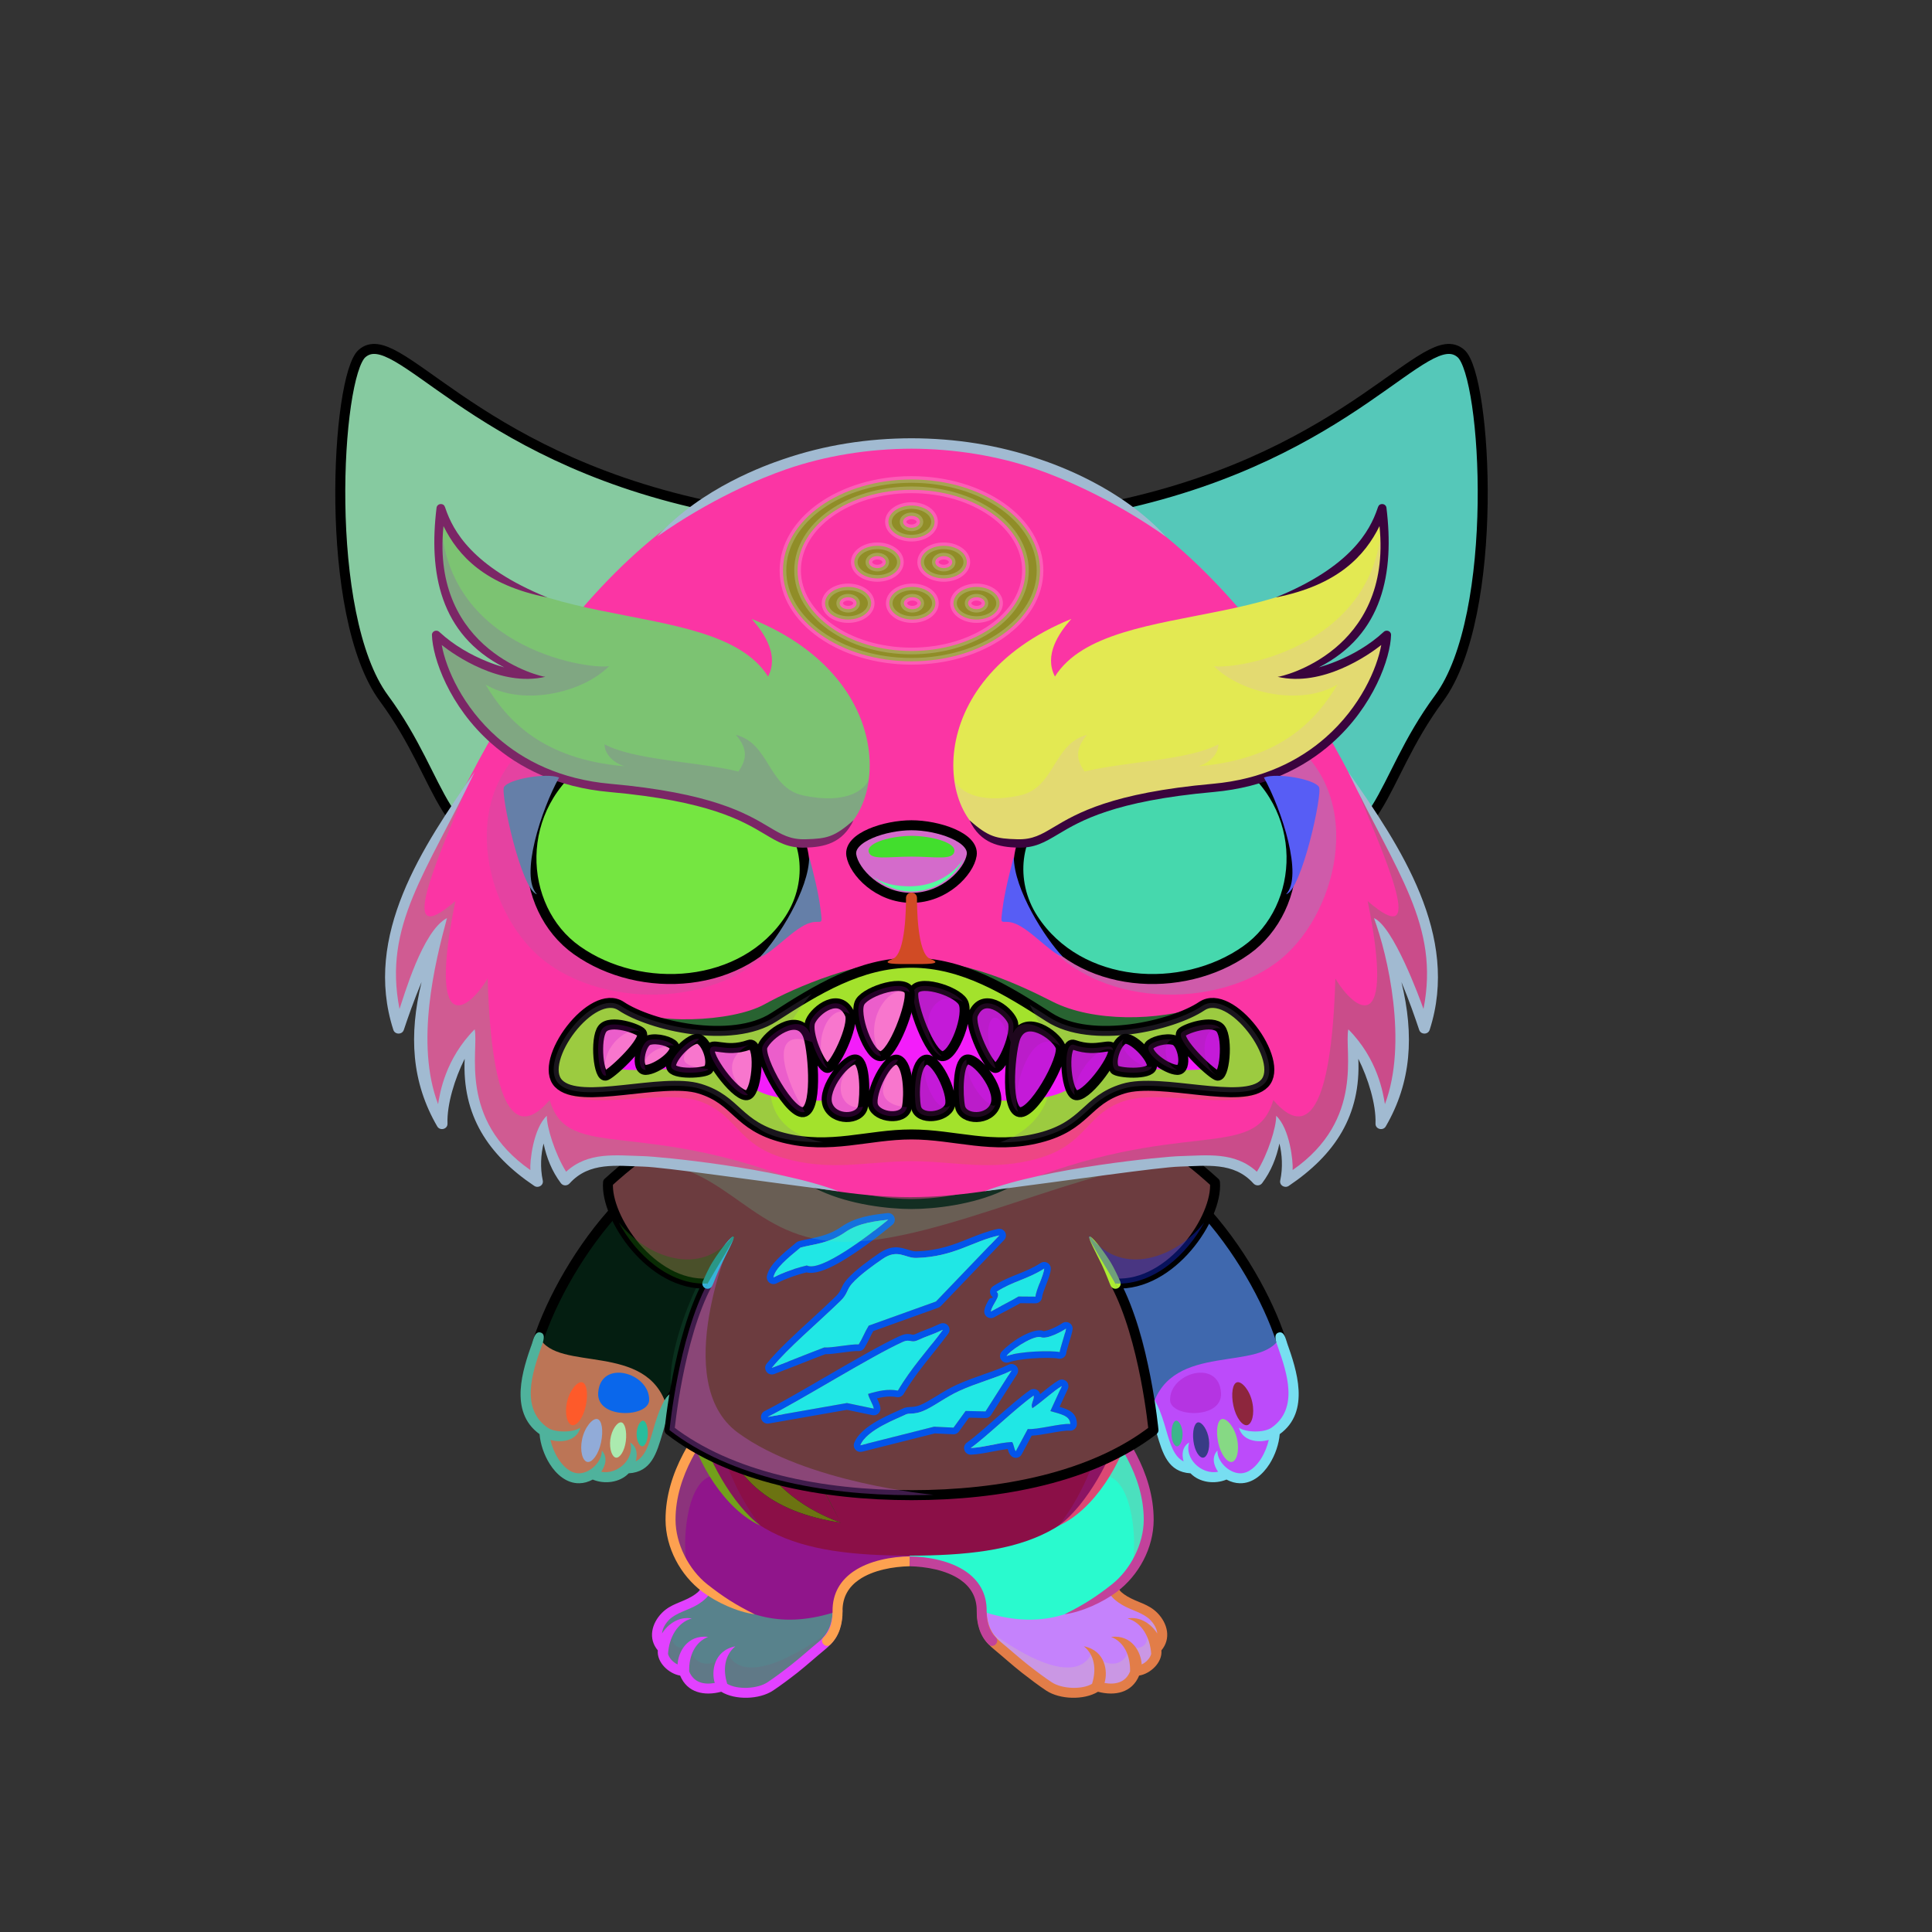 <svg xmlns="http://www.w3.org/2000/svg" xmlns:xlink="http://www.w3.org/1999/xlink" style="shape-rendering:geometricPrecision; text-rendering:geometricPrecision; image-rendering:optimizeQuality; fill-rule:evenodd; clip-rule:evenodd" version="1.1" viewBox="0 0 29000 29000" xml:space="preserve"><rect x="0" y="0" width="29000" height="29000" fill="#333333" stroke="none"/><defs><style type="text/css">.Tail-Bear0fil22 {fill:none}
.RightFoot-Bear0fil35 {fill:#c29367}
.RightFoot-Bear0fil14 {fill:black;fill-opacity:0.2}
.RightFoot-Bear0fil32 {fill:black;fill-rule:nonzero}
.RightLeg-Bear0fil437 {fill:url(#RightLeg-Bear0id151)}
.RightLeg-Bear0fil14 {fill:black;fill-opacity:0.2}
.RightLeg-Bear0fil32 {fill:black;fill-rule:nonzero}
.LeftFoot-Bear0fil35 {fill:#c29367}
.LeftFoot-Bear0fil14 {fill:black;fill-opacity:0.2}
.LeftFoot-Bear0fil32 {fill:black;fill-rule:nonzero}
.LeftLeg-Bear0fil447 {fill:url(#LeftLeg-Bear0id520)}
.LeftLeg-Bear0fil14 {fill:black;fill-opacity:0.2}
.LeftLeg-Bear0fil32 {fill:black;fill-rule:nonzero}
.RightHand-Bear0fil452 {fill:url(#RightHand-Bear0id388)}
.RightHand-Bear0fil14 {fill:black;fill-opacity:0.2}
.RightHand-Bear0fil22 {fill:none}
.RightHand-Bear0str0 {stroke:black;stroke-width:150;stroke-linecap:round;stroke-linejoin:round}
.RightPaw-Bear0fil457 {fill:#a87340}
.RightPaw-Bear0fil32 {fill:black;fill-rule:nonzero}
.RightPaw-Bear0fil458 {fill:#A16A6A}
.LeftHand-Bear0fil465 {fill:url(#LeftHand-Bear0id386)}
.LeftHand-Bear0fil14 {fill:black;fill-opacity:0.2}
.LeftHand-Bear0fil22 {fill:none}
.LeftHand-Bear0str0 {stroke:black;stroke-width:150;stroke-linecap:round;stroke-linejoin:round}
.LeftPaw-Bear0fil457 {fill:#a87340}
.LeftPaw-Bear0fil32 {fill:black;fill-rule:nonzero}
.LeftPaw-Bear0fil458 {fill:#A16A6A}
.Body-Bear4fil481 {fill:url(#Body-Bear4id268)}
.Body-Bear4fil14 {fill:black;fill-opacity:0.2}
.Body-Bear4fil32 {fill:black;fill-rule:nonzero}
.Body-Bear4fil22 {fill:none}
.Mouth-Bear4fil100 {fill:black}
.Mouth-Bear4fil152 {fill:white}
.Mouth-Bear4fil22 {fill:none}
.Mouth-Bear4str0 {stroke:black;stroke-width:150;stroke-linecap:round;stroke-linejoin:round}
.Eyes-Bear10fil581 {fill:url(#Eyes-Bear10id835)}
.Eyes-Bear10fil582 {fill:url(#Eyes-Bear10id839)}
.Eyes-Bear10fil583 {fill:url(#Eyes-Bear10id864)}
.Eyes-Bear10fil152 {fill:white}
.Eyes-Bear10fil155 {fill:#5a4628}
.Eyes-Bear10fil14 {fill:black;fill-opacity:0.2}
.Eyes-Bear10fil157 {fill:black;fill-opacity:0.502}
.Eyes-Bear10fil584 {fill:url(#Eyes-Bear10id832)}
.Eyes-Bear10fil585 {fill:url(#Eyes-Bear10id841)}
.Eyes-Bear10fil586 {fill:url(#Eyes-Bear10id870)}
.Eyes-Bear10fil22 {fill:none}
.Eyes-Bear10str4 {stroke:black;stroke-width:150}
.NecklaceTornShirtGreen-Bigfil8 {fill:url(#NecklaceTornShirtGreen-Bigid11)}
.NecklaceTornShirtGreen-Bigfil2 {fill:black;fill-opacity:0.302}
.NecklaceTornShirtGreen-Bigfil3 {fill:black}
.NecklaceTornShirtGreen-Bigfil4 {fill:black;fill-opacity:0.502}
.NecklaceTornShirtGreen-Bigfil1 {fill:none}
.NecklaceTornShirtGreen-Bigfil5 {fill:black;fill-rule:nonzero}
.NecklaceTornShirtGreen-Bigfil6 {fill:black;fill-opacity:0.4}
.NecklaceTornShirtGreen-Bigstr1 {stroke:black;stroke-width:150;stroke-linecap:round;stroke-linejoin:round}
.HeadLumiHalloween-Bigfil0 {fill:black;fill-opacity:0.2}
.HeadLumiHalloween-Bigfil58 {fill:url(#HeadLumiHalloween-Bigid68)}
.HeadLumiHalloween-Bigfil59 {fill:url(#HeadLumiHalloween-Bigid71)}
.HeadLumiHalloween-Bigfil60 {fill:url(#HeadLumiHalloween-Bigid70)}
.HeadLumiHalloween-Bigfil61 {fill:url(#HeadLumiHalloween-Bigid69)}
.HeadLumiHalloween-Bigfil62 {fill:url(#HeadLumiHalloween-Bigid59)}
.HeadLumiHalloween-Bigfil63 {fill:url(#HeadLumiHalloween-Bigid39)}
.HeadLumiHalloween-Bigfil64 {fill:url(#HeadLumiHalloween-Bigid37)}
.HeadLumiHalloween-Bigfil9 {fill:black;fill-opacity:0.2}
.HeadLumiHalloween-Bigfil10 {fill:white;fill-opacity:0.2}
.HeadLumiHalloween-Bigfil11 {fill:black;fill-rule:nonzero}
.HeadLumiHalloween-Bigfil66 {fill:url(#HeadLumiHalloween-Bigid72)}
.HeadLumiHalloween-Bigfil67 {fill:url(#HeadLumiHalloween-Bigid60)}
.HeadLumiHalloween-Bigfil68 {fill:url(#HeadLumiHalloween-Bigid42)}
.HeadLumiHalloween-Bigfil69 {fill:url(#HeadLumiHalloween-Bigid46)}
.HeadLumiHalloween-Bigfil70 {fill:url(#HeadLumiHalloween-Bigid52)}
.HeadLumiHalloween-Bigfil18 {fill:white}
.HeadLumiHalloween-Bigfil19 {fill:black;fill-opacity:0.502}
.HeadLumiHalloween-Bigfil71 {fill:url(#HeadLumiHalloween-Bigid41)}
.HeadLumiHalloween-Bigfil72 {fill:url(#HeadLumiHalloween-Bigid50)}
.HeadLumiHalloween-Bigfil73 {fill:url(#HeadLumiHalloween-Bigid51)}
.HeadLumiHalloween-Bigfil74 {fill:url(#HeadLumiHalloween-Bigid105)}
.HeadLumiHalloween-Bigfil76 {fill:url(#HeadLumiHalloween-Bigid47)}
.HeadLumiHalloween-Bigfil77 {fill:url(#HeadLumiHalloween-Bigid40)}
.HeadLumiHalloween-Bigfil28 {fill:black;fill-opacity:0.2}
.HeadLumiHalloween-Bigfil29 {fill:black;fill-rule:nonzero}
.HeadLumiHalloween-Bigfil78 {fill:url(#HeadLumiHalloween-Bigid74)}
.HeadLumiHalloween-Bigfil31 {fill:black;fill-rule:nonzero}
.HeadLumiHalloween-Bigfil34 {fill:black}
.HeadLumiHalloween-Bigfil4 {fill:none}
.HeadLumiHalloween-Bigstr0 {stroke:black;stroke-width:150;stroke-linecap:round;stroke-linejoin:round;stroke-miterlimit:22.926}
.HeadLumiHalloween-Bigfil65 {fill:url(#HeadLumiHalloween-Bigid73)}
.HeadLumiHalloween-Bigstr1 {stroke:black;stroke-width:150;stroke-linecap:round;stroke-linejoin:round;stroke-miterlimit:22.926}
.HeadLumiHalloween-Bigstr2 {stroke:black;stroke-width:150;stroke-miterlimit:22.926}
.HeadLumiHalloween-Bigfil75 {fill:url(#HeadLumiHalloween-Bigid107)}
.HeadLumiHalloween-Bigfil26 {fill:none;fill-rule:nonzero}
.HeadLumiHalloween-Bigstr3 {stroke:white;stroke-width:100;stroke-miterlimit:22.926;stroke-opacity:0.2}
.HeadLumiHalloween-Bigfil79 {fill:url(#HeadLumiHalloween-Bigid66)}
.HeadLumiHalloween-Bigfil80 {fill:url(#HeadLumiHalloween-Bigid75)}
</style><linearGradient gradientUnits="objectBoundingBox" id="RightLeg-Bear0id151" x1="50%" x2="50%" xlink:href="#RightLeg-Bear0id150" y1="100%" y2="0%">
  </linearGradient><linearGradient gradientUnits="objectBoundingBox" id="LeftLeg-Bear0id520" x1="50%" x2="50%" xlink:href="#LeftLeg-Bear0id150" y1="100%" y2="0%">
  </linearGradient><linearGradient gradientUnits="objectBoundingBox" id="RightHand-Bear0id388" x1="36.996%" x2="63.003%" xlink:href="#RightHand-Bear0id75" y1="2.665%" y2="97.335%">
  </linearGradient><linearGradient gradientUnits="objectBoundingBox" id="LeftHand-Bear0id386" x1="63.004%" x2="36.997%" xlink:href="#LeftHand-Bear0id75" y1="2.665%" y2="97.335%">
  </linearGradient><linearGradient gradientUnits="userSpaceOnUse" id="Body-Bear4id268" x1="13653.8" x2="13653.8" y1="17442" y2="23350.9">
   <stop offset="0" style="stop-opacity:1; stop-color:#82552b"/>
   <stop offset="0.078" style="stop-opacity:1; stop-color:#82552b"/>
   <stop offset="0.529" style="stop-opacity:1; stop-color:#a87340"/>
   <stop offset="1" style="stop-opacity:1; stop-color:#c29367"/>
  </linearGradient><linearGradient gradientUnits="userSpaceOnUse" id="Eyes-Bear10id835" x1="10347" x2="9983.65" xlink:href="#Eyes-Bear10id27" y1="15034" y2="11838.2">
  </linearGradient><linearGradient gradientUnits="userSpaceOnUse" id="Eyes-Bear10id839" x1="8947.59" x2="11869.4" xlink:href="#Eyes-Bear10id57" y1="13161.7" y2="13465.9">
  </linearGradient><linearGradient gradientUnits="userSpaceOnUse" id="Eyes-Bear10id864" x1="10672.3" x2="10481.9" xlink:href="#Eyes-Bear10id384" y1="12120.7" y2="14214.8">
  </linearGradient><linearGradient gradientUnits="userSpaceOnUse" id="Eyes-Bear10id832" x1="16960.7" x2="17324" xlink:href="#Eyes-Bear10id27" y1="15034" y2="11838.2">
  </linearGradient><linearGradient gradientUnits="userSpaceOnUse" id="Eyes-Bear10id841" x1="18360.1" x2="15438.3" xlink:href="#Eyes-Bear10id57" y1="13161.7" y2="13465.9">
  </linearGradient><linearGradient gradientUnits="userSpaceOnUse" id="Eyes-Bear10id870" x1="16635.4" x2="16825.7" xlink:href="#Eyes-Bear10id384" y1="12120.6" y2="14214.8">
  </linearGradient><linearGradient gradientUnits="userSpaceOnUse" id="NecklaceTornShirtGreen-Bigid11" x1="13681.9" x2="13681.9" xlink:href="#NecklaceTornShirtGreen-Bigid0" y1="22442.6" y2="16709">
  </linearGradient><linearGradient gradientUnits="userSpaceOnUse" id="HeadLumiHalloween-Bigid68" x1="22194.83" x2="16854.62" xlink:href="#HeadLumiHalloween-Bigid0" y1="7570.66" y2="10378.52">
  </linearGradient><linearGradient gradientUnits="userSpaceOnUse" id="HeadLumiHalloween-Bigid71" x1="21131.55" x2="17735.31" xlink:href="#HeadLumiHalloween-Bigid14" y1="5253.56" y2="7994.46">
  </linearGradient><linearGradient gradientUnits="userSpaceOnUse" id="HeadLumiHalloween-Bigid70" x1="17169" x2="21584.16" xlink:href="#HeadLumiHalloween-Bigid12" y1="10400.75" y2="8637.14">
  </linearGradient><linearGradient gradientUnits="userSpaceOnUse" id="HeadLumiHalloween-Bigid69" x1="5135.97" x2="10542.34" xlink:href="#HeadLumiHalloween-Bigid0" y1="7814.49" y2="10134.69">
  </linearGradient><linearGradient gradientUnits="userSpaceOnUse" id="HeadLumiHalloween-Bigid59" x1="5969.44" x2="9891.45" xlink:href="#HeadLumiHalloween-Bigid14" y1="5394.16" y2="7853.87">
  </linearGradient><linearGradient gradientUnits="userSpaceOnUse" id="HeadLumiHalloween-Bigid39" x1="6179.05" x2="9795.56" xlink:href="#HeadLumiHalloween-Bigid12" y1="7741.28" y2="11296.61">
  </linearGradient><linearGradient gradientUnits="userSpaceOnUse" id="HeadLumiHalloween-Bigid37" x1="13666.07" x2="13666.07" xlink:href="#HeadLumiHalloween-Bigid0" y1="17969.07" y2="6657.24">
  </linearGradient><linearGradient gradientUnits="userSpaceOnUse" id="HeadLumiHalloween-Bigid72" x1="13669.48" x2="13895.42" xlink:href="#HeadLumiHalloween-Bigid25" y1="13434.45" y2="12829.73">
  </linearGradient><linearGradient gradientUnits="userSpaceOnUse" id="HeadLumiHalloween-Bigid60" x1="13628.18" x2="13735.66" xlink:href="#HeadLumiHalloween-Bigid25" y1="12917.45" y2="12499.56">
  </linearGradient><linearGradient gradientUnits="userSpaceOnUse" id="HeadLumiHalloween-Bigid42" x1="17152.07" x2="17520.41" xlink:href="#HeadLumiHalloween-Bigid4" y1="14689.14" y2="11216.14">
  </linearGradient><linearGradient gradientUnits="userSpaceOnUse" id="HeadLumiHalloween-Bigid46" x1="15356.9" x2="18758.69" xlink:href="#HeadLumiHalloween-Bigid5" y1="13000.76" y2="12637.23">
  </linearGradient><linearGradient gradientUnits="userSpaceOnUse" id="HeadLumiHalloween-Bigid52" x1="17120.12" x2="16738.27" xlink:href="#HeadLumiHalloween-Bigid6" y1="11432.03" y2="14020.16">
  </linearGradient><linearGradient gradientUnits="userSpaceOnUse" id="HeadLumiHalloween-Bigid41" x1="10213.83" x2="9841.45" xlink:href="#HeadLumiHalloween-Bigid4" y1="14688.99" y2="11216.28">
  </linearGradient><linearGradient gradientUnits="userSpaceOnUse" id="HeadLumiHalloween-Bigid50" x1="8639.01" x2="11973.17" xlink:href="#HeadLumiHalloween-Bigid5" y1="12466.31" y2="13171.68">
  </linearGradient><linearGradient gradientUnits="userSpaceOnUse" id="HeadLumiHalloween-Bigid51" x1="10053.25" x2="10816.11" xlink:href="#HeadLumiHalloween-Bigid6" y1="11465.75" y2="13986.42">
  </linearGradient><linearGradient gradientUnits="userSpaceOnUse" id="HeadLumiHalloween-Bigid105" x1="9324.15" x2="18039.69" xlink:href="#HeadLumiHalloween-Bigid101" y1="15123.33" y2="15123.33">
  </linearGradient><linearGradient gradientUnits="userSpaceOnUse" id="HeadLumiHalloween-Bigid47" x1="9145.29" x2="18218.55" xlink:href="#HeadLumiHalloween-Bigid15" y1="15798.93" y2="15798.93">
  </linearGradient><linearGradient gradientUnits="userSpaceOnUse" id="HeadLumiHalloween-Bigid40" x1="12792.67" x2="6810.27" xlink:href="#HeadLumiHalloween-Bigid0" y1="11191.7" y2="9097.04">
  </linearGradient><linearGradient gradientUnits="userSpaceOnUse" id="HeadLumiHalloween-Bigid74" x1="14571.21" x2="20553.61" xlink:href="#HeadLumiHalloween-Bigid0" y1="11191.7" y2="9097.04">
  </linearGradient><linearGradient gradientUnits="userSpaceOnUse" id="HeadLumiHalloween-Bigid73" x1="13681.92" x2="13681.92" xlink:href="#HeadLumiHalloween-Bigid19" y1="13477.04" y2="12387.39">
  </linearGradient><linearGradient gradientUnits="userSpaceOnUse" id="HeadLumiHalloween-Bigid107" x1="8310.74" x2="19053.1" xlink:href="#HeadLumiHalloween-Bigid100" y1="15798.93" y2="15798.93">
  </linearGradient><linearGradient gradientUnits="userSpaceOnUse" id="HeadLumiHalloween-Bigid66" x1="17984.25" x2="14109.25" xlink:href="#HeadLumiHalloween-Bigid1" y1="16678.76" y2="14888.43">
  </linearGradient><linearGradient gradientUnits="userSpaceOnUse" id="HeadLumiHalloween-Bigid75" x1="9878.19" x2="12755.98" xlink:href="#HeadLumiHalloween-Bigid1" y1="14603.64" y2="16963.53">
  </linearGradient><linearGradient gradientUnits="userSpaceOnUse" id="RightLeg-Bear0id150" x1="15526.7" x2="15526.7" y1="24311.8" y2="20742.8">
   <stop offset="0" style="stop-opacity:1; stop-color:#c29367"/>
   <stop offset="0.278" style="stop-opacity:1; stop-color:#c29367"/>
   <stop offset="1" style="stop-opacity:1; stop-color:#a87340"/>
  </linearGradient><linearGradient gradientUnits="userSpaceOnUse" id="LeftLeg-Bear0id150" x1="15526.7" x2="15526.7" y1="24311.8" y2="20742.8">
   <stop offset="0" style="stop-opacity:1; stop-color:#c29367"/>
   <stop offset="0.278" style="stop-opacity:1; stop-color:#c29367"/>
   <stop offset="1" style="stop-opacity:1; stop-color:#a87340"/>
  </linearGradient><linearGradient gradientUnits="userSpaceOnUse" id="RightHand-Bear0id75" x1="17042.3" x2="17994.1" y1="17293.3" y2="21110.7">
   <stop offset="0" style="stop-opacity:1; stop-color:#82552b"/>
   <stop offset="0.078" style="stop-opacity:1; stop-color:#82552b"/>
   <stop offset="0.769" style="stop-opacity:1; stop-color:#a87340"/>
   <stop offset="1" style="stop-opacity:1; stop-color:#a87340"/>
  </linearGradient><linearGradient gradientUnits="userSpaceOnUse" id="LeftHand-Bear0id75" x1="17042.3" x2="17994.1" y1="17293.3" y2="21110.7">
   <stop offset="0" style="stop-opacity:1; stop-color:#82552b"/>
   <stop offset="0.078" style="stop-opacity:1; stop-color:#82552b"/>
   <stop offset="0.769" style="stop-opacity:1; stop-color:#a87340"/>
   <stop offset="1" style="stop-opacity:1; stop-color:#a87340"/>
  </linearGradient><linearGradient gradientUnits="userSpaceOnUse" id="Eyes-Bear10id27" x1="16937.6" x2="16937.6" y1="14961.3" y2="11448.6">
   <stop offset="0" style="stop-opacity:1; stop-color:#804d00"/>
   <stop offset="1" style="stop-opacity:1; stop-color:black"/>
  </linearGradient><linearGradient gradientUnits="objectBoundingBox" id="Eyes-Bear10id57" x1="100%" x2="0%" y1="50%" y2="50%">
   <stop offset="0" style="stop-opacity:1; stop-color:#804d00"/>
   <stop offset="0.502" style="stop-opacity:1; stop-color:#ffad31"/>
   <stop offset="1" style="stop-opacity:1; stop-color:#804d00"/>
  </linearGradient><linearGradient gradientUnits="userSpaceOnUse" id="Eyes-Bear10id384" x1="16417.8" x2="16417.8" y1="11784.3" y2="14068.5">
   <stop offset="0" style="stop-opacity:1; stop-color:black"/>
   <stop offset="0.45" style="stop-opacity:1; stop-color:black"/>
   <stop offset="1" style="stop-opacity:1; stop-color:#663d00"/>
  </linearGradient><linearGradient gradientUnits="userSpaceOnUse" id="NecklaceTornShirtGreen-Bigid0" x1="13681.9" x2="13681.9" y1="22800.8" y2="17350.8">
   <stop offset="0" style="stop-opacity:1; stop-color:#393C2B"/>
   <stop offset="1" style="stop-opacity:1; stop-color:#796F39"/>
  </linearGradient><linearGradient gradientUnits="userSpaceOnUse" id="HeadLumiHalloween-Bigid0" x1="9403.41" x2="9403.41" y1="21698.88" y2="17847.25">
   <stop offset="0" style="stop-opacity:1; stop-color:#646566"/>
   <stop offset="0.678" style="stop-opacity:1; stop-color:#383535"/>
   <stop offset="1" style="stop-opacity:1; stop-color:#2F2E30"/>
  </linearGradient><linearGradient gradientUnits="userSpaceOnUse" id="HeadLumiHalloween-Bigid14" x1="6670.58" x2="10236.04" y1="6183.4" y2="8525.98">
   <stop offset="0" style="stop-opacity:1; stop-color:#A3A3A3"/>
   <stop offset="0.549" style="stop-opacity:1; stop-color:#616161"/>
   <stop offset="1" style="stop-opacity:1; stop-color:#383535"/>
  </linearGradient><linearGradient gradientUnits="userSpaceOnUse" id="HeadLumiHalloween-Bigid12" x1="6861.13" x2="10148.87" y1="8418.75" y2="11804.78">
   <stop offset="0" style="stop-opacity:1; stop-color:#333132"/>
   <stop offset="1" style="stop-opacity:1; stop-color:#141414"/>
  </linearGradient><linearGradient gradientUnits="userSpaceOnUse" id="HeadLumiHalloween-Bigid25" x1="13633.07" x2="13730.77" y1="13348.46" y2="12950.45">
   <stop offset="0" style="stop-opacity:1; stop-color:#8F8377"/>
   <stop offset="0.49" style="stop-opacity:1; stop-color:#505154"/>
   <stop offset="1" style="stop-opacity:1; stop-color:#373A40"/>
  </linearGradient><linearGradient gradientUnits="userSpaceOnUse" id="HeadLumiHalloween-Bigid4" x1="10529.11" x2="10190.59" y1="15035.63" y2="11728.28">
   <stop offset="0" style="stop-opacity:1; stop-color:#B20315"/>
   <stop offset="1" style="stop-opacity:1; stop-color:black"/>
  </linearGradient><linearGradient gradientUnits="userSpaceOnUse" id="HeadLumiHalloween-Bigid5" x1="15204.63" x2="18297.17" y1="13427.77" y2="13081.56">
   <stop offset="0" style="stop-opacity:1; stop-color:#B20315"/>
   <stop offset="0.502" style="stop-opacity:1; stop-color:#FF7D4A"/>
   <stop offset="1" style="stop-opacity:1; stop-color:#B20315"/>
  </linearGradient><linearGradient gradientUnits="userSpaceOnUse" id="HeadLumiHalloween-Bigid6" x1="10383.13" x2="11076.64" y1="11965.87" y2="14366.52">
   <stop offset="0" style="stop-opacity:1; stop-color:black"/>
   <stop offset="0.4" style="stop-opacity:1; stop-color:black"/>
   <stop offset="1" style="stop-opacity:1; stop-color:#730202"/>
  </linearGradient><linearGradient gradientUnits="userSpaceOnUse" id="HeadLumiHalloween-Bigid101" x1="9720.31" x2="17643.53" y1="15449.27" y2="15449.27">
   <stop offset="0" style="stop-opacity:1; stop-color:#545354"/>
   <stop offset="0.302" style="stop-opacity:1; stop-color:#A6A5A6"/>
   <stop offset="0.502" style="stop-opacity:1; stop-color:#4D4C4D"/>
   <stop offset="0.741" style="stop-opacity:1; stop-color:#7A797A"/>
   <stop offset="1" style="stop-opacity:1; stop-color:#525253"/>
  </linearGradient><linearGradient gradientUnits="userSpaceOnUse" id="HeadLumiHalloween-Bigid15" x1="9557.71" x2="17806.13" y1="16092.72" y2="16092.72">
   <stop offset="0" style="stop-opacity:1; stop-color:#050505"/>
   <stop offset="0.502" style="stop-opacity:1; stop-color:#120808"/>
   <stop offset="1" style="stop-opacity:1; stop-color:#0D0C0C"/>
  </linearGradient><linearGradient gradientUnits="userSpaceOnUse" id="HeadLumiHalloween-Bigid19" x1="13681.92" x2="13681.92" y1="13881.38" y2="12843.62">
   <stop offset="0" style="stop-opacity:1; stop-color:#1C1B1A"/>
   <stop offset="1" style="stop-opacity:1; stop-color:#373A40"/>
  </linearGradient><linearGradient gradientUnits="userSpaceOnUse" id="HeadLumiHalloween-Bigid100" x1="8799.03" x2="18564.81" y1="16092.71" y2="16092.71">
   <stop offset="0" style="stop-opacity:1; stop-color:#170405"/>
   <stop offset="0.502" style="stop-opacity:1; stop-color:#54262A"/>
   <stop offset="1" style="stop-opacity:1; stop-color:#140506"/>
  </linearGradient><linearGradient gradientUnits="userSpaceOnUse" id="HeadLumiHalloween-Bigid1" x1="10223.99" x2="12840.15" y1="14954.34" y2="17201.84">
   <stop offset="0" style="stop-opacity:1; stop-color:#38332E"/>
   <stop offset="0.561" style="stop-opacity:1; stop-color:#C0A997"/>
   <stop offset="1" style="stop-opacity:1; stop-color:#FAF0F0"/>
  </linearGradient></defs><g id="Tail-Bear0">
  <rect class="Tail-Bear0fil22" height="1129" width="1129" x="13089" y="21055"/>
 </g><g id="RightFoot-Bear0">
  <path class="RightFoot-Bear0fil35" d="M17045 25080c-66,213 -260,328 -578,232 -82,82 -466,170 -720,2 -241,-159 -607,-457 -720,-564 -96,-91 -335,-220 -291,-565 777,87 1299,173 1927,-306 18,146 320,205 479,267 233,89 426,392 211,604 42,135 -122,330 -308,330z" style="fill:#c582fc"/>
  <path class="RightFoot-Bear0fil14" d="M16490 25327c320,133 480,-45 565,-254 204,-15 307,-138 301,-308 28,-45 52,-79 86,-174 31,-139 -54,-325 -125,-351 31,144 -137,125 -191,129 232,292 -30,451 -178,321 -4,299 -321,400 -555,107 -111,282 -514,451 -1612,-364 1095,1261 1346,941 1709,894z" style="fill:#deed82"/>
  <path class="RightFoot-Bear0fil32" d="M16963 25089c-68,167 -221,202 -384,173 53,-171 15,-486 -309,-550 160,131 191,345 122,563 -153,91 -454,76 -604,-23 -105,-69 -235,-166 -357,-262 -142,-112 -270,-229 -408,-342 -98,-80 -205,-212 -213,-454 5,-41 -24,-78 -65,-83 -41,-5 -84,23 -83,65 7,344 143,486 266,587 138,114 267,232 411,345 124,97 257,197 366,269 205,135 567,145 776,17 252,66 509,18 618,-243 169,-27 352,-197 334,-378 149,-177 94,-405 -60,-562 -136,-138 -294,-154 -454,-250 -66,-40 -120,-83 -125,-121l-137 73c20,64 119,137 185,176 138,83 316,117 424,227 53,54 98,127 105,203 -87,-137 -253,-261 -447,-225 213,57 340,284 356,532 -17,67 -81,130 -143,158 -9,-180 -141,-449 -459,-414 197,78 290,282 285,519z" style="fill:#e27d48"/>
 </g><g id="LeftFoot-Bear0">
  <path class="LeftFoot-Bear0fil35" d="M10263 25080c66,213 260,328 578,232 82,82 466,170 720,2 241,-159 607,-457 719,-564 96,-91 336,-220 292,-565 -777,87 -1299,173 -1927,-306 -19,146 -321,205 -479,267 -233,89 -427,392 -211,604 -42,135 121,330 308,330z" style="fill:#58828c"/>
  <path class="LeftFoot-Bear0fil14" d="M10817 25327c-320,133 -479,-45 -565,-254 -203,-15 -307,-138 -301,-308 -27,-45 -52,-79 -85,-174 -32,-139 54,-325 124,-351 -30,144 137,125 192,129 -233,292 29,451 178,321 4,299 321,400 554,107 112,282 515,451 1613,-364 -1095,1261 -1346,941 -1710,894z" style="fill:#865575"/>
  <path class="LeftFoot-Bear0fil32" d="M10345 25089c68,167 220,202 384,173 -54,-171 -16,-486 309,-550 -160,131 -191,345 -122,563 153,91 454,76 604,-23 104,-69 234,-166 356,-262 143,-112 271,-229 409,-342 97,-80 205,-212 213,-454 -5,-41 24,-78 65,-83 41,-5 84,23 83,65 -7,344 -143,486 -266,587 -139,114 -268,232 -411,345 -124,97 -258,197 -367,269 -205,135 -567,145 -776,17 -251,66 -509,18 -617,-243 -169,-27 -352,-197 -335,-378 -149,-177 -93,-405 61,-562 136,-138 294,-154 454,-250 66,-40 120,-83 125,-121l137 73c-20,64 -120,137 -185,176 -139,83 -316,117 -425,227 -53,54 -97,127 -104,203 86,-137 252,-261 447,-225 -213,57 -341,284 -357,532 18,67 82,130 144,158 8,-180 141,-449 459,-414 -197,78 -291,282 -285,519z" style="fill:#e241ff"/>
 </g><g id="RightLeg-Bear0">
  <path class="RightLeg-Bear0fil437" d="M13654 20747c651,0 2263,-52 2620,230 303,239 971,977 969,1838 -2,444 -257,819 -524,1020 -578,425 -1151,626 -1983,350 7,-583 -643,-742 -1082,-749l0 -2689z" style="fill:#29face"/>
  <path class="RightLeg-Bear0fil14" d="M16988 23561c110,-131 245,-442 245,-600 2,-776 -323,-1481 -652,-1782 -248,370 -56,940 55,979 367,105 445,994 352,1403z" style="fill:#d5797e"/>
  <path class="RightLeg-Bear0fil32" d="M16690 23782c-238,187 -417,303 -711,449 260,-35 573,-178 785,-337 332,-249 552,-662 553,-1079 1,-360 -110,-698 -263,-990 -227,-429 -547,-760 -734,-907 -32,-26 -79,-20 -105,12 -25,33 -20,80 13,105 175,139 478,451 693,860 144,273 248,587 247,920 -1,358 -198,746 -478,967zm-1745 794c71,68 -33,176 -104,108 -135,-130 -182,-317 -180,-500 3,-218 -99,-369 -246,-471 -213,-147 -519,-198 -761,-203l0 -149 1 0c265,5 604,62 845,229 186,129 314,320 310,596 -1,139 31,290 135,390z" style="fill:#c2429b"/>
 </g><g id="LeftLeg-Bear0">
  <path class="LeftLeg-Bear0fil447" d="M13654 20747c-651,0 -2264,-52 -2620,230 -303,239 -971,977 -969,1838 1,444 256,819 524,1020 578,425 1150,626 1983,350 -7,-583 642,-742 1082,-749l0 -2689z" style="fill:#90158b"/>
  <path class="LeftLeg-Bear0fil14" d="M10320 23561c-110,-131 -245,-442 -245,-600 -3,-776 323,-1481 652,-1782 248,370 56,940 -56,979 -366,105 -444,994 -351,1403z" style="fill:#81aa43"/>
  <path class="LeftLeg-Bear0fil32" d="M10618 23782c238,187 417,303 711,449 -260,-35 -573,-178 -785,-337 -332,-249 -552,-662 -554,-1079 -1,-360 110,-698 264,-990 226,-429 547,-760 734,-907 32,-26 79,-20 104,12 26,33 20,80 -12,105 -175,139 -478,451 -694,860 -143,273 -247,587 -246,920 1,358 198,746 478,967zm1745 794c-71,68 32,176 103,108 135,-130 183,-317 181,-500 -3,-218 98,-369 246,-471 212,-147 519,-198 761,-203l0 -149 -1 0c-265,5 -604,62 -845,229 -186,129 -314,320 -311,596 2,139 -31,290 -134,390z" style="fill:#fda150"/>
 </g><g id="RightHand-Bear0">
 <animateTransform additive="sum" attributeName="transform" dur="10" repeatCount="indefinite" type="translate" values="0;0 200;0;0 200;0;0 200;0;0 200;0"/>
  <path class="RightHand-Bear0fil452" d="M16111 17210c1487,-179 2823,1880 3151,3021 160,558 -1806,1220 -1964,882 -68,-147 -295,-477 -571,-705 -149,-820 -321,-1468 -1092,-3106 169,-47 290,-69 476,-92z" style="fill:#db5659"/>
  <path class="RightHand-Bear0fil22 RightHand-Bear0str0" d="M16111 17205c1487,-179 2823,1880 3151,3021 160,558 -1806,1220 -1964,882 -68,-147 -295,-477 -571,-705 -149,-820 -321,-1468 -1092,-3106 169,-47 290,-69 476,-92z" style="fill:#3f68ae"/>
  <path class="RightHand-Bear0fil14" d="M17217 20971c-131,-206 -302,-406 -490,-563 -50,-606 -203,-1164 -276,-1762 236,212 930,1618 766,2325z" style="fill:#1b1d16"/>
 </g><g id="LeftHand-Bear0">
 <animateTransform additive="sum" attributeName="transform" dur="10" repeatCount="indefinite" type="translate" values="0;0 200;0;0 200;0;0 200;0;0 200;0"/>
  <path class="LeftHand-Bear0fil465" d="M11197 17210c-1488,-179 -2824,1880 -3151,3021 -160,558 1806,1220 1963,882 69,-147 296,-477 571,-705 149,-820 322,-1468 1092,-3106 -168,-47 -290,-69 -475,-92z" style="fill:#32f20d"/>
  <path class="LeftHand-Bear0fil22 LeftHand-Bear0str0" d="M11197 17205c-1488,-179 -2824,1880 -3151,3021 -160,558 1806,1220 1963,882 69,-147 296,-477 571,-705 149,-820 322,-1468 1092,-3106 -168,-47 -290,-69 -475,-92z" style="fill:#041e11"/>
  <path class="LeftHand-Bear0fil14" d="M10090 20971c132,-206 303,-406 490,-563 51,-606 203,-1164 276,-1762 -235,212 -929,1618 -766,2325z" style="fill:#247c52"/>
 </g><g id="Body-Bear4">
 <animateTransform additive="sum" attributeName="transform" dur="10" repeatCount="indefinite" type="translate" values="0;0 200;0;0 200;0;0 200;0;0 200;0"/>
  <path class="Body-Bear4fil481" d="M13654 23351c1692,-3 2768,-307 3233,-1926 302,-1052 -330,-2764 -1019,-3983 -551,110 -1409,139 -2214,150 -806,-11 -1663,-40 -2215,-150 -688,1219 -1321,2931 -1018,3983 465,1619 1541,1923 3233,1926z" style="fill:#8b0f47"/>
  <path class="Body-Bear4fil14" d="M11416 22901c-455,-288 -787,-750 -995,-1476 -211,-735 34,-1792 435,-2779 -591,2230 70,3628 560,4255z" style="fill:#752eb0"/>
  <path class="Body-Bear4fil32" d="M11416 22901c-539,-241 -960,-968 -1067,-1455 -108,-487 -59,-1102 131,-1659 -71,577 -87,1191 13,1618 104,444 495,1184 923,1496z" style="fill:#72a01b"/>
  <path class="Body-Bear4fil22" d="M12621 22856c-1016,-156 -1749,-629 -1932,-1889 -2,-17 -5,-34 -7,-51l0 -4c-2,-16 -4,-32 -5,-48l-1 -7c-1,-15 -3,-31 -4,-46l0 -8c-2,-15 -3,-30 -3,-46l-1 -8c-1,-16 -1,-31 -2,-47l0 -6c-1,-17 -1,-34 -1,-51l0 -5c0,-17 0,-34 0,-50l0 -8c0,-15 0,-31 1,-47l0 -9c1,-15 1,-30 2,-46l0 -11c1,-14 2,-29 3,-44l1 -12c1,-15 2,-29 3,-44l1 -13c1,-15 3,-31 4,-46l2 -14c1,-15 3,-30 5,-44l1 -15c2,-14 4,-27 5,-41l3 -18c2,-13 3,-26 5,-39l3 -18c2,-12 4,-25 6,-38 1,-7 2,-14 4,-22 2,-12 4,-25 6,-37l4 -23c2,-11 4,-23 6,-34 2,-9 4,-18 6,-28 2,-10 4,-21 6,-32 2,-9 4,-18 6,-27 2,-11 4,-21 7,-32l6 -27c2,-11 4,-21 7,-31 3,-13 6,-25 9,-37l5 -21c3,-14 6,-27 9,-40l5 -18c4,-14 7,-28 11,-42l4 -15c4,-15 8,-30 12,-46l3 -8c4,-16 9,-33 14,-49l1 -7m15 -50l9 -28c5,-17 10,-34 15,-52l2 -5c6,-17 11,-34 17,-51l1 -6c6,-18 12,-36 18,-54l0 -1c-142,1971 409,3124 1703,3596" style="fill:#0f052f"/>
  <path class="Body-Bear4fil22" d="M12621 22856c-1016,-156 -1749,-629 -1932,-1889 -2,-17 -5,-34 -7,-51l0 -4c-2,-16 -4,-32 -5,-48l-1 -7c-1,-15 -3,-31 -4,-46l0 -8c-2,-15 -3,-30 -3,-46l-1 -8c-1,-16 -1,-31 -2,-47l0 -6c-1,-17 -1,-34 -1,-51l0 -5c0,-17 0,-34 0,-50l0 -8c0,-15 0,-31 1,-47l0 -9c1,-15 1,-30 2,-46l0 -11c1,-14 2,-29 3,-44l1 -12c1,-15 2,-29 3,-44l1 -13c1,-15 3,-31 4,-46l2 -14c1,-15 3,-30 5,-44l1 -15c2,-14 4,-27 5,-41l3 -18c2,-13 3,-26 5,-39l3 -18c2,-12 4,-25 6,-38 1,-7 2,-14 4,-22 2,-12 4,-25 6,-37l4 -23c2,-11 4,-23 6,-34 2,-9 4,-18 6,-28 2,-10 4,-21 6,-32 2,-9 4,-18 6,-27 2,-11 4,-21 7,-32l6 -27c2,-11 4,-21 7,-31 3,-13 6,-25 9,-37l5 -21c3,-14 6,-27 9,-40l5 -18c4,-14 7,-28 11,-42l4 -15c4,-15 8,-30 12,-46l3 -8c4,-16 9,-33 14,-49l1 -7m15 -50l9 -28c5,-17 10,-34 15,-52l2 -5c6,-17 11,-34 17,-51l1 -6c6,-18 12,-36 18,-54l0 -1c-142,1971 409,3124 1703,3596" style="fill:#6c7311"/>
  <path class="Body-Bear4fil14" d="M15892 22901c455,-288 786,-750 995,-1476 211,-735 -34,-1792 -436,-2779 592,2230 -69,3628 -559,4255z" style="fill:#952ad5"/>
  <path class="Body-Bear4fil32" d="M15892 22901c539,-241 960,-968 1067,-1455 107,-487 59,-1102 -132,-1659 72,577 87,1191 -12,1618 -104,444 -496,1184 -923,1496z" style="fill:#dc4874"/>
  <path class="Body-Bear4fil32" d="M12443 19595c14,90 3,320 274,403 104,32 268,2 338,-92 40,-54 108,-17 116,35 27,177 135,303 267,367 69,33 144,49 218,46 72,-2 143,-23 205,-64 110,-73 193,-211 207,-426 2,-41 34,-72 70,-69 26,2 48,21 57,47 49,115 191,167 297,161 200,-11 329,-149 390,-357 24,291 -132,492 -383,506 -114,7 -234,-31 -324,-111 -43,180 -134,304 -248,378 -81,54 -173,81 -267,85 -93,3 -187,-17 -273,-58 -141,-68 -261,-192 -318,-364 -112,74 -260,99 -386,61 -266,-82 -287,-394 -240,-548z" style="fill:#59fd1a"/>
 </g><g id="RightPaw-Bear0">
 <animateTransform additive="sum" attributeName="transform" dur="10" repeatCount="indefinite" type="translate" values="0;0 200;0;0 200;0;0 200;0;0 200;0"/>
  <path class="RightPaw-Bear0fil457" d="M19212 20074c101,319 446,1074 -76,1413 -8,341 -321,891 -722,638 -151,80 -387,68 -509,-83 -446,-4 -409,-537 -607,-929 295,-982 1641,-506 1914,-1039z" style="fill:#bc4bfa"/>
  <path class="RightPaw-Bear0fil32" d="M19190 20003c89,-30 112,105 135,170 130,372 354,1015 -116,1354 -11,143 -66,311 -153,448 -99,155 -252,294 -446,289 -65,-1 -132,-19 -200,-55 -176,73 -404,47 -540,-94 -338,-20 -419,-297 -509,-605 -35,-123 -73,-250 -129,-363 -19,-37 -94,-221 -57,-240 16,-8 67,4 101,36 47,44 78,115 89,136 63,125 102,260 140,389 60,206 115,395 261,468 -29,-101 -22,-219 84,-284 -76,237 182,489 434,440 -65,-93 -101,-219 -10,-319 -6,164 172,338 339,342 137,3 248,-112 316,-220 55,-87 95,-188 116,-282 -169,50 -397,13 -448,-183 104,74 378,78 488,1 414,-287 232,-827 98,-1209 -22,-63 -77,-193 7,-219z" style="fill:#77def1"/>
  <path class="RightPaw-Bear0fil458" d="M18721 21392c-70,15 -168,-109 -207,-290 -38,-180 -13,-339 57,-354 70,-15 188,120 226,300 39,181 -7,329 -76,344z" style="fill:#8d263d"/>
  <path class="RightPaw-Bear0fil458" d="M18493 21944c-70,15 -168,-109 -207,-289 -38,-181 -13,-340 57,-355 70,-14 188,120 226,301 39,180 -7,328 -76,343z" style="fill:#86d984"/>
  <path class="RightPaw-Bear0fil458" d="M18061 21880c-58,7 -128,-100 -147,-248 -19,-148 13,-275 70,-282 57,-7 143,110 162,258 19,148 -28,265 -85,272z" style="fill:#383c85"/>
  <path class="RightPaw-Bear0fil458" d="M17668 21710c-41,0 -83,-82 -84,-190 -2,-107 31,-195 72,-195 42,-1 94,90 95,197 2,108 -41,187 -83,188z" style="fill:#3cb58a"/>
  <path class="RightPaw-Bear0fil458" d="M18328 20905c28,402 -757,372 -764,113 -13,-411 729,-626 764,-113z" style="fill:#b534e2"/>
 </g><g id="LeftPaw-Bear0">
 <animateTransform additive="sum" attributeName="transform" dur="10" repeatCount="indefinite" type="translate" values="0;0 200;0;0 200;0;0 200;0;0 200;0"/>
  <path class="LeftPaw-Bear0fil457" d="M8095 20074c-101,319 -445,1074 76,1413 8,341 322,891 722,638 152,80 388,68 510,-83 446,-4 408,-537 606,-929 -294,-982 -1641,-506 -1914,-1039z" style="fill:#bc7556"/>
  <path class="LeftPaw-Bear0fil32" d="M8118 20003c-89,-30 -112,105 -135,170 -130,372 -355,1015 116,1354 11,143 66,311 153,448 98,155 252,294 446,289 65,-1 131,-19 199,-55 176,73 405,47 540,-94 339,-20 419,-297 509,-605 36,-123 73,-250 130,-363 19,-37 93,-221 56,-240 -15,-8 -66,4 -100,36 -47,44 -79,115 -89,136 -63,125 -103,260 -140,389 -60,206 -116,395 -261,468 29,-101 22,-219 -84,-284 76,237 -182,489 -434,440 64,-93 101,-219 9,-319 6,164 -171,338 -338,342 -138,3 -248,-112 -316,-220 -56,-87 -96,-188 -117,-282 170,50 397,13 449,-183 -104,74 -378,78 -489,1 -414,-287 -231,-827 -98,-1209 22,-63 78,-193 -6,-219z" style="fill:#4fb29c"/>
  <path class="LeftPaw-Bear0fil458" d="M8587 21392c70,15 168,-109 206,-290 39,-180 14,-339 -56,-354 -70,-15 -188,120 -227,300 -38,181 7,329 77,344z" style="fill:#fe5a2a"/>
  <path class="LeftPaw-Bear0fil458" d="M8815 21944c70,15 168,-109 206,-289 39,-181 14,-340 -56,-355 -70,-14 -188,120 -227,301 -38,180 7,328 77,343z" style="fill:#91abd8"/>
  <path class="LeftPaw-Bear0fil458" d="M9247 21880c57,7 128,-100 147,-248 18,-148 -13,-275 -70,-282 -58,-7 -144,110 -163,258 -18,148 29,265 86,272z" style="fill:#abeaaf"/>
  <path class="LeftPaw-Bear0fil458" d="M9640 21710c41,0 83,-82 84,-190 1,-107 -31,-195 -73,-195 -41,-1 -94,90 -95,197 -1,108 42,187 84,188z" style="fill:#29bd9c"/>
  <path class="LeftPaw-Bear0fil458" d="M8979 20905c-27,402 757,372 765,113 12,-411 -729,-626 -765,-113z" style="fill:#0a67eb"/>
 </g><g id="NecklaceTornShirtGreen-Big">
 <animateTransform additive="sum" attributeName="transform" dur="10" repeatCount="indefinite" type="translate" values="0;0 200;0;0 200;0;0 200;0;0 200;0"/>
  <path class="NecklaceTornShirtGreen-Bigfil8" d="M13682 18073c692,-1 2216,-258 1975,-1359 1297,-67 2068,575 2580,1035 43,524 -652,1561 -1494,1517 441,824 571,2201 571,2201 -914,707 -2286,976 -3632,976 -1346,0 -2718,-269 -3632,-976 0,0 130,-1377 570,-2201 -841,44 -1536,-993 -1493,-1517 512,-460 1283,-1102 2579,-1035 -240,1101 1284,1358 1976,1359zm-350 235c-291,241 -1018,792 -1221,687 -260,62 -431,144 -501,180 23,-135 213,-289 406,-448 185,-51 428,-61 668,-229 213,-150 485,-169 648,-190zm1239 3427c220,-153 692,-611 945,-786 7,79 -52,115 -21,192 156,-105 302,-250 443,-335 -43,95 -129,279 -172,375 172,49 296,73 299,194 -137,-14 -501,89 -638,75 -60,111 -119,222 -179,333 -28,-25 -29,-113 -58,-138 -197,9 -422,81 -619,90zm539 -1381c18,-52 369,-302 504,-285 102,48 345,-96 387,-125 -4,48 -91,303 -95,351 -120,-25 -589,-16 -796,59zm73 219c-216,107 -511,181 -783,305 -209,95 -399,246 -553,306 -132,52 -203,22 -255,50 -93,50 -587,226 -677,460 368,-93 737,-186 1106,-279 97,5 195,10 292,14 61,-83 121,-167 181,-250 100,2 200,4 299,7 130,-204 260,-409 390,-613zm-1030 -612c-179,83 -245,95 -364,151 -127,60 -116,-24 -243,34 -485,221 -1546,886 -2023,1123 396,-69 793,-139 1190,-209 134,28 269,56 403,84 -7,-60 -78,-161 -85,-221 152,-46 292,-78 447,-50 204,-346 450,-608 675,-912zm1521 -919c-246,160 -468,188 -714,348 77,61 -68,184 -86,296 148,-84 334,-174 413,-225 55,1 201,1 256,2 10,-108 121,-313 131,-421zm-674 -498c-393,82 -679,324 -1247,338 -169,4 -276,-142 -505,15 -138,95 -342,240 -459,371 -79,89 -66,156 -169,256 -344,335 -796,714 -1035,1008 295,-112 491,-194 786,-306 125,7 394,-53 519,-46 65,-107 85,-175 150,-282 336,-120 672,-241 1009,-362 317,-330 634,-661 951,-992z" style="fill:#0952c6"/>
  <path class="NecklaceTornShirtGreen-Bigfil1 NecklaceTornShirtGreen-Bigstr1" d="M13682 18073c692,-1 2216,-258 1975,-1359 1297,-67 2068,575 2580,1035 43,524 -652,1561 -1494,1517 441,824 571,2201 571,2201 -914,707 -2286,976 -3632,976 -1346,0 -2718,-269 -3632,-976 0,0 130,-1377 570,-2201 -841,44 -1536,-993 -1493,-1517 512,-460 1283,-1102 2579,-1035 -240,1101 1284,1358 1976,1359z" style="fill:#6c3c3f"/>
  <path class="NecklaceTornShirtGreen-Bigfil2" d="M14012 22437c-110,4 -220,6 -330,6 -1346,0 -2718,-269 -3632,-976 0,0 130,-1377 570,-2201l369 -699c0,0 -951,2178 88,2939 1036,758 2923,930 2935,931z" style="fill:#d15dfa"/>
  <g>
   <path class="NecklaceTornShirtGreen-Bigfil3" d="M13395 18385c-179,148 -520,412 -808,574 -189,106 -364,170 -481,140 -112,28 -206,59 -281,89 -78,30 -136,58 -170,76 -49,25 -109,5 -134,-44 -11,-22 -14,-46 -9,-68 33,-166 229,-327 432,-494l9 -8c11,-9 24,-15 37,-19l0 0c49,-13 101,-24 156,-35 148,-31 318,-66 481,-180 213,-149 467,-180 642,-201 35,-4 36,-4 51,-6 54,-7 104,32 111,87 4,35 -10,68 -36,89zm-1379 342c185,-51 428,-61 668,-229 213,-150 485,-169 648,-190 -291,241 -1018,792 -1221,687 -260,62 -431,144 -501,180 23,-135 213,-289 406,-448zm4049 2648c-137,-14 -501,89 -638,75 -60,111 -119,222 -179,333 -28,-25 -29,-113 -58,-138 -197,9 -422,81 -619,90 220,-153 692,-611 945,-786 7,79 -52,115 -21,192 156,-105 302,-250 443,-335 -43,95 -129,279 -172,375 172,49 296,73 299,194zm-451 -1306c102,48 345,-96 387,-125 -4,48 -91,303 -95,351 -120,-25 -589,-16 -796,59 18,-52 369,-302 504,-285zm-431 504c-216,107 -511,181 -783,305 -209,95 -399,246 -553,306 -132,52 -203,22 -255,50 -93,50 -587,226 -677,460 368,-93 737,-186 1106,-279 97,5 195,10 292,14 61,-83 121,-167 181,-250 100,2 200,4 299,7 130,-204 260,-409 390,-613zm-1030 -612c-179,83 -245,95 -364,151 -127,60 -116,-24 -243,34 -485,221 -1546,886 -2023,1123 396,-69 793,-139 1190,-209 134,28 269,56 403,84 -7,-60 -78,-161 -85,-221 152,-46 292,-78 447,-50 204,-346 450,-608 675,-912zm1521 -919c-246,160 -468,188 -714,348 77,61 -68,184 -86,296 148,-84 334,-174 413,-225 55,1 201,1 256,2 10,-108 121,-313 131,-421zm-674 -498c-393,82 -679,324 -1247,338 -169,4 -276,-142 -505,15 -138,95 -342,240 -459,371 -79,89 -66,156 -169,256 -344,335 -796,714 -1035,1008 295,-112 491,-194 786,-306 125,7 394,-53 519,-46 65,-107 85,-175 150,-282 336,-120 672,-241 1009,-362 317,-330 634,-661 951,-992zm-482 3107c100,-71 258,-209 422,-354 187,-164 382,-335 519,-430 46,-31 108,-20 139,25 7,11 12,23 15,34l29 -23c82,-67 163,-133 245,-182 47,-28 108,-13 137,34 17,30 18,64 5,93l0 0c-46,100 -57,123 -86,187 -12,24 -24,52 -38,82 153,45 256,94 260,256 1,55 -43,101 -98,102 -4,0 -8,0 -12,-1l0 1c-54,-6 -173,15 -292,36 -99,18 -199,35 -277,39l-150 280c-26,48 -86,67 -134,41 -7,-4 -14,-8 -19,-13l0 0c-34,-30 -47,-68 -57,-108 -72,9 -150,23 -227,38 -108,21 -217,42 -324,47 -55,3 -101,-40 -104,-95 -2,-37 17,-71 47,-89zm530 -1375c54,-59 165,-148 277,-211 107,-60 222,-105 302,-95 11,1 21,4 30,9l0 0c11,5 43,-3 80,-15 89,-29 183,-85 206,-101 44,-32 106,-22 139,22 14,20 20,43 18,66l0 0c-2,35 -27,116 -51,197 -21,71 -42,141 -43,155 -4,55 -52,96 -107,92 -6,0 -12,-1 -18,-3 -63,-12 -227,-14 -396,-1 -131,10 -261,28 -341,57 -52,19 -109,-8 -128,-60 -15,-41 -1,-86 32,-112zm-276 351c135,-47 262,-91 367,-143l0 0c30,-15 67,-14 98,5 46,30 60,91 30,138l-388 609c-18,30 -50,50 -88,49l-247 -5 -147 204c-19,28 -52,47 -88,45l-278 -13 -1092 275 0 -1c-20,5 -40,4 -60,-3 -52,-20 -77,-78 -57,-129 89,-231 461,-395 646,-477 36,-16 64,-28 77,-35 42,-23 78,-24 123,-27 36,-1 82,-4 143,-28 68,-27 152,-78 242,-133 94,-58 194,-120 306,-171 138,-63 279,-112 413,-160zm-872 -668c55,-21 117,-45 211,-89l0 0c32,-14 71,-12 102,11 44,33 53,95 20,139 -73,99 -152,198 -232,298 -151,188 -302,377 -433,599 -20,38 -62,62 -107,54 -67,-12 -130,-11 -194,-2 -34,5 -68,12 -103,21l0 0c23,48 46,96 52,143l-1 0c2,10 1,20 -1,31 -11,54 -64,89 -118,78l-384 -80 -1170 205c-43,9 -88,-12 -109,-53 -24,-50 -4,-110 45,-134 213,-106 542,-297 883,-495 426,-247 870,-505 1143,-630 94,-42 139,-33 184,-23 13,3 26,6 59,-10 59,-28 104,-45 153,-63zm1380 -835c112,-45 225,-91 339,-165l0 0c19,-12 41,-18 64,-16 54,5 95,54 90,108 -6,68 -39,153 -72,238 -28,72 -55,143 -59,183 -5,52 -49,92 -101,91 -29,-1 -77,-1 -126,-1 -36,-1 -72,-1 -100,-1 -48,28 -116,64 -189,103 -65,34 -135,70 -202,108 -19,11 -43,16 -67,12 -54,-8 -91,-60 -82,-114 10,-62 42,-117 72,-168 16,-26 74,-16 52,-33l0 0c-9,-7 -16,-15 -22,-24 -30,-47 -17,-108 29,-138 131,-86 253,-135 374,-183zm-731 -535c141,-56 276,-110 430,-143l0 0c32,-6 65,2 90,26 40,38 41,101 3,141l-951 993 0 -1c-11,11 -24,20 -39,25l-974 350c-21,37 -37,70 -53,103 -22,45 -44,90 -78,147 -19,32 -53,52 -92,50 -54,-3 -147,9 -241,22 -93,13 -186,25 -256,25 -128,48 -250,96 -373,145 -117,46 -234,92 -394,153l0 0c-33,12 -70,7 -98,-16 -43,-35 -50,-98 -15,-140 164,-202 421,-439 678,-674 127,-117 254,-234 365,-342 43,-42 61,-79 78,-115 20,-43 40,-85 86,-136 63,-71 148,-144 234,-211 86,-67 172,-128 242,-176 193,-132 315,-95 437,-57 42,13 83,25 123,25 338,-9 576,-104 798,-194z" style="fill:#0354ea"/>
  </g>
  <path class="NecklaceTornShirtGreen-Bigfil4" d="M13332 18308c-54,45 -124,101 -202,161 -87,32 -180,78 -277,146 -234,164 -470,174 -649,224 -96,78 -211,148 -304,216 -143,47 -242,95 -290,120 23,-135 213,-289 406,-448 185,-51 428,-61 668,-229 213,-150 485,-169 648,-190zm1239 3427c220,-153 692,-611 945,-786 7,79 -52,115 -21,192 156,-105 302,-250 443,-335l-19 43c-124,93 -203,311 -345,407 -520,136 -202,306 -625,421 -128,24 -258,53 -378,58zm539 -1381c18,-52 369,-302 504,-285 102,48 345,-96 387,-125 -1,11 -6,32 -14,60 -66,42 -270,154 -360,112 -100,-13 -322,124 -430,213 -32,8 -61,16 -87,25zm73 219c-216,107 -511,181 -783,305 -209,95 -399,246 -553,306 -132,52 -203,22 -255,50 -93,50 -587,226 -677,460l99 -25c124,-208 691,-304 778,-350 51,-28 120,2 248,-49 150,-59 335,-205 538,-298 235,-107 384,-231 561,-330l44 -69zm-1030 -612c-179,83 -245,95 -364,151 -127,60 -116,-24 -243,34 -485,221 -1546,886 -2023,1123l234 -41c505,-255 1448,-747 1885,-947 124,-56 114,25 237,-32 50,-24 86,-57 124,-93 51,-64 101,-129 150,-195zm1521 -919c-246,160 -468,188 -714,348 77,61 -68,184 -86,296 47,-27 98,-54 148,-81 40,-32 66,-59 31,-87 191,-124 367,-166 552,-258 32,-81 64,-162 69,-218zm-674 -498c-393,82 -679,324 -1247,338 -169,4 -276,-142 -505,15 -138,95 -342,240 -459,371 -79,89 -66,156 -169,256 -344,335 -796,714 -1035,1008 87,-33 165,-63 240,-93 256,-250 659,-519 945,-797 100,-97 87,-163 164,-249 114,-128 319,-165 453,-257 223,-153 272,-66 436,-70 472,-12 739,-261 1044,-384l133 -138z" style="fill:#f6bddb"/>
  <path class="NecklaceTornShirtGreen-Bigfil1" d="M13332 18308c-291,241 -1018,792 -1221,687 -260,62 -431,144 -501,180 23,-135 213,-289 406,-448 185,-51 428,-61 668,-229 213,-150 485,-169 648,-190zm1239 3427c220,-153 692,-611 945,-786 7,79 -52,115 -21,192 156,-105 302,-250 443,-335 -43,95 -129,279 -172,375 172,49 296,73 299,194 -137,-14 -501,89 -638,75 -60,111 -119,222 -179,333 -28,-25 -29,-113 -58,-138 -197,9 -422,81 -619,90zm539 -1381c18,-52 369,-302 504,-285 102,48 345,-96 387,-125 -4,48 -91,303 -95,351 -120,-25 -589,-16 -796,59zm73 219c-216,107 -511,181 -783,305 -209,95 -399,246 -553,306 -132,52 -203,22 -255,50 -93,50 -587,226 -677,460 368,-93 737,-186 1106,-279 97,5 195,10 292,14 61,-83 121,-167 181,-250 100,2 200,4 299,7 130,-204 260,-409 390,-613zm-1030 -612c-179,83 -245,95 -364,151 -127,60 -116,-24 -243,34 -485,221 -1546,886 -2023,1123 396,-69 793,-139 1190,-209 134,28 269,56 403,84 -7,-60 -78,-161 -85,-221 152,-46 292,-78 447,-50 204,-346 450,-608 675,-912zm1521 -919c-246,160 -468,188 -714,348 77,61 -68,184 -86,296 148,-84 334,-174 413,-225 55,1 201,1 256,2 10,-108 121,-313 131,-421zm-674 -498c-393,82 -679,324 -1247,338 -169,4 -276,-142 -505,15 -138,95 -342,240 -459,371 -79,89 -66,156 -169,256 -344,335 -796,714 -1035,1008 295,-112 491,-194 786,-306 125,7 394,-53 519,-46 65,-107 85,-175 150,-282 336,-120 672,-241 1009,-362 317,-330 634,-661 951,-992z" style="fill:#20e7e5"/>
  <path class="NecklaceTornShirtGreen-Bigfil5" d="M16352 18561c24,-21 184,172 309,370 76,122 136,266 153,301 19,39 3,86 -36,105 -39,19 -86,3 -106,-36 -19,-39 -72,-189 -134,-318 -98,-201 -209,-400 -186,-422z" style="fill:#abec32"/>
  <path class="NecklaceTornShirtGreen-Bigfil6" d="M18075 18350c-408,519 -1225,829 -1701,217 -144,-110 275,511 419,798 -16,-34 -32,-67 -50,-99 576,30 1082,-445 1332,-916z" style="fill:#142de6"/>
  <path class="NecklaceTornShirtGreen-Bigfil5" d="M11011 18561c-23,-21 -183,172 -308,370 -77,122 -136,266 -153,301 -19,39 -3,86 36,105 39,19 86,3 105,-36 20,-39 73,-189 135,-318 97,-201 209,-400 185,-422z" style="fill:#37b3da"/>
  <path class="NecklaceTornShirtGreen-Bigfil6" d="M9289 18350c408,519 1225,829 1700,217 144,-110 -275,511 -419,798 17,-34 33,-67 50,-99 -575,30 -1081,-445 -1331,-916z" style="fill:#18700b"/>
 </g><g id="Mouth-Bear4">
 <animateTransform additive="sum" attributeName="transform" dur="10" repeatCount="indefinite" type="translate" values="0;0 200;0;0 200;0;0 200;0;0 200;0"/>
  <path class="Mouth-Bear4fil22 Mouth-Bear4str0" d="M12420 15298c354,380 1208,220 1234,-572" style="fill:#940eef"/>
  <path class="Mouth-Bear4fil22 Mouth-Bear4str0" d="M14887 15298c-353,380 -1208,220 -1233,-572" style="fill:#757788"/>
  <path class="Mouth-Bear4fil100" d="M13666 14859c37,245 252,535 399,641 -123,-61 -307,-119 -411,-119 -104,0 -289,58 -411,119 146,-106 362,-396 399,-641l12 0 12 0z" style="fill:#01fcfe"/>
  <path class="Mouth-Bear4fil100" d="M13654 15320c-325,157 -777,194 -947,204 65,421 518,698 947,698 429,0 882,-277 946,-698 -169,-10 -621,-47 -946,-204z" style="fill:#2e5fb9"/>
  <path class="Mouth-Bear4fil152" d="M12922 15550c37,107 134,186 233,222 66,-57 111,-161 122,-293 -101,53 -232,88 -355,71z" style="fill:#3c0716"/>
  <path class="Mouth-Bear4fil152" d="M13227 15974c25,-56 66,-110 135,-139 67,33 115,157 112,225 -84,-5 -172,-36 -247,-86z" style="fill:#686cde"/>
  <path class="Mouth-Bear4fil152" d="M14386 15550c-37,107 -135,186 -233,222 -67,-57 -111,-161 -122,-293 101,53 232,88 355,71z" style="fill:#5e2217"/>
  <path class="Mouth-Bear4fil152" d="M14081 15974c-26,-56 -66,-110 -136,-139 -67,33 -114,157 -112,225 85,-5 173,-36 248,-86z" style="fill:#f8643f"/>
 </g><g id="Eyes-Bear10">
 <animateTransform additive="sum" attributeName="transform" dur="10" repeatCount="indefinite" type="translate" values="0;0 200;0;0 200;0;0 200;0;0 200;0"/>
  <path class="Eyes-Bear10fil581" d="M8969 14635c836,620 2190,537 2791,-429 327,-525 224,-1194 -148,-1494 -696,-562 -1946,-1128 -2500,-745 -995,687 -924,2088 -143,2668z"/>
  <path class="Eyes-Bear10fil582" d="M11617 12716c-399,-321 -981,-646 -1510,-793 -269,25 -624,241 -783,411 -574,616 -522,1598 -3,2026 615,507 1442,366 1847,140 374,-209 760,-802 735,-1338 -55,-180 -153,-337 -286,-446z"/>
  <path class="Eyes-Bear10fil583" d="M10505 12121c-590,78 -1098,548 -1037,1219 61,671 674,941 1324,860 639,-80 986,-773 881,-1329 -238,-333 -963,-669 -1168,-750z"/>
  <circle class="Eyes-Bear10fil152" r="235" transform="matrix(0.719 0.415 -0.324 0.689 9357.01 14479.7)"/>
  <circle class="Eyes-Bear10fil152" r="235" transform="matrix(0.28 0.278 -0.232 0.278 9092.75 14187.1)"/>
  <path class="Eyes-Bear10fil155" d="M10512 11042c53,131 308,167 711,539 370,341 383,569 579,568 217,-2 315,-528 219,-788 -79,-213 -169,-371 -641,-550 -559,-210 -934,71 -868,231z"/>
  <path class="Eyes-Bear10fil14" d="M10512 11042c53,131 308,167 711,539 370,341 383,569 579,568 217,-2 315,-528 219,-788 -79,-213 -169,-371 -641,-550 -559,-210 -934,71 -868,231z"/>
  <path class="Eyes-Bear10fil155" d="M16796 11042c-54,131 -308,167 -711,539 -370,341 -384,569 -579,568 -217,-2 -315,-528 -219,-788 79,-213 169,-371 641,-550 559,-210 933,71 868,231z"/>
  <path class="Eyes-Bear10fil14" d="M16796 11042c-54,131 -308,167 -711,539 -370,341 -384,569 -579,568 -217,-2 -315,-528 -219,-788 79,-213 169,-371 641,-550 559,-210 933,71 868,231z"/>
  <path class="Eyes-Bear10fil157" d="M11640 14375c43,-53 83,-110 120,-169 327,-525 224,-1194 -148,-1494 -696,-562 -1946,-1128 -2500,-745 -395,272 -622,658 -703,1059 454,-555 1434,-681 1906,-559 845,220 1574,1073 1325,1908z"/>
  <path class="Eyes-Bear10fil22 Eyes-Bear10str4" d="M8969 14635c836,620 2190,537 2791,-429 327,-525 224,-1194 -148,-1494 -696,-562 -1946,-1128 -2500,-745 -995,687 -924,2088 -143,2668z"/>
  <circle class="Eyes-Bear10fil152" r="235" transform="matrix(-0.557 2.024 -1.894 -0.354 9456.02 12768.6)"/>
  <path class="Eyes-Bear10fil584" d="M18338 14635c-835,620 -2189,537 -2790,-429 -327,-525 -224,-1194 148,-1494 696,-562 1946,-1128 2500,-745 994,687 923,2088 142,2668z"/>
  <path class="Eyes-Bear10fil585" d="M15690 12716c400,-321 982,-646 1511,-793 268,25 624,241 783,411 573,616 522,1598 3,2026 -616,507 -1443,366 -1847,140 -374,-209 -760,-802 -736,-1338 56,-180 154,-337 286,-446z"/>
  <path class="Eyes-Bear10fil586" d="M16802 12121c591,78 1099,548 1038,1219 -61,671 -674,941 -1324,860 -639,-80 -986,-773 -881,-1329 238,-333 963,-669 1167,-750z"/>
  <circle class="Eyes-Bear10fil152" r="235" transform="matrix(-0.719 0.415 0.324 0.689 17950.6 14479.7)"/>
  <circle class="Eyes-Bear10fil152" r="235" transform="matrix(-0.28 0.278 0.232 0.278 18214.9 14187.1)"/>
  <path class="Eyes-Bear10fil157" d="M15668 14375c-43,-53 -83,-110 -120,-169 -327,-525 -224,-1194 148,-1494 696,-562 1946,-1128 2500,-745 395,272 621,658 703,1059 -454,-555 -1434,-681 -1906,-559 -846,220 -1574,1073 -1325,1908z"/>
  <path class="Eyes-Bear10fil22 Eyes-Bear10str4" d="M18338 14635c-835,620 -2189,537 -2790,-429 -327,-525 -224,-1194 148,-1494 696,-562 1946,-1128 2500,-745 994,687 923,2088 142,2668z"/>
  <circle class="Eyes-Bear10fil152" r="235" transform="matrix(0.557 2.024 1.894 -0.354 17851.6 12768.6)"/>
 </g><g id="HeadLumiHalloween-Big">
  <animateTransform additive="sum" attributeName="transform" dur="10" repeatCount="indefinite" type="translate" values="0;0 200;0;0 200;0;0 200;0;0 200;0"/>
  <g id="_1465574420704">
   <path class="HeadLumiHalloween-Bigfil0" d="M17705.28 17432.74c-1336.78,35.4 -3579.29,1208.71 -5009.29,1208.71 -1430,0 -1732.36,-1173.3 -3069.13,-1208.71l8078.42 0z" style="fill:#62e9ab"/>
   <g>
    <g>
     <path class="HeadLumiHalloween-Bigfil58" d="M16793.11 7581.26c3539.02,-770.97 4609.72,-2733.45 5136,-2275.25 386.25,336.28 592.88,3927.27 -328.37,5175.95 -941.57,1276.22 -841.48,2374.56 -2166.6,2214.06 -609.67,-2412.64 -2641.03,-5114.76 -2641.03,-5114.76z" style="fill:#cc9084"/>
     <path class="HeadLumiHalloween-Bigfil59" d="M16793.09 7581.25c3539.01,-770.96 4609.72,-2733.45 5136,-2275.25 52.33,45.56 101.3,151.28 144.69,302.39 -22.81,-46.43 -46.86,-81.59 -72.04,-103.5 -251.29,-218.78 -656.75,332.41 -1392.55,973.79 783.1,91.94 -1020.93,824.65 -1684.06,854.73 811.6,329.88 -484.92,627.69 -1826.25,677.11 -187.6,-271.98 -305.79,-429.27 -305.79,-429.27z" style="fill:#7e5fcc"/>
     <path class="HeadLumiHalloween-Bigfil60" d="M17071.18 8677.19c2887.82,-23.35 3920.61,-2227.56 4386.8,-1821.67 342.15,297.85 364.73,2339.48 -451.36,3445.63 -834.06,1130.56 -509.35,1951.19 -2125.75,1930.71 -540.09,-2137.29 -1809.69,-3554.67 -1809.69,-3554.67z" style="fill:#8a7dd9"/>
     <path class="HeadLumiHalloween-Bigfil0" d="M17071.18 8677.19c2887.82,-23.34 3920.61,-2227.56 4386.81,-1821.68 20.46,17.8 39.72,42.01 57.79,71.71 -413.61,-582.93 -1263.7,2687.67 -3588.09,2983.75 -450.49,-780.41 -856.51,-1233.78 -856.51,-1233.78z" style="fill:#086184"/>
     <path class="HeadLumiHalloween-Bigfil4 HeadLumiHalloween-Bigstr0" d="M16793.11 7581.25c3539.02,-770.95 4609.72,-2733.44 5136,-2275.24 386.24,336.27 592.88,3927.27 -328.36,5175.96 -941.57,1276.21 -841.49,2374.55 -2166.61,2214.04 -609.67,-2412.63 -2641.03,-5114.76 -2641.03,-5114.76z" style="fill:#55c8b9"/>
    </g>
    <g>
     <path class="HeadLumiHalloween-Bigfil61" d="M10570.77 7581.26c-3539.02,-770.97 -4609.72,-2733.45 -5136,-2275.25 -386.25,336.28 -592.88,3927.27 328.37,5175.95 941.57,1276.22 841.48,2374.56 2166.6,2214.06 609.67,-2412.64 2641.03,-5114.76 2641.03,-5114.76z" style="fill:#4bccb4"/>
     <path class="HeadLumiHalloween-Bigfil62" d="M10570.79 7581.25c-3539.01,-770.96 -4609.72,-2733.45 -5136,-2275.25 -52.33,45.56 -101.3,151.28 -144.69,302.39 22.81,-46.43 46.86,-81.59 72.04,-103.5 251.29,-218.78 656.75,332.41 1392.55,973.79 -783.1,91.94 1020.93,824.65 1684.06,854.73 -811.6,329.88 484.92,627.69 1826.25,677.11 187.6,-271.98 305.79,-429.27 305.79,-429.27z" style="fill:#2f5c18"/>
     <path class="HeadLumiHalloween-Bigfil63" d="M10292.7 8677.19c-2887.82,-23.35 -3920.61,-2227.56 -4386.8,-1821.67 -342.15,297.85 -364.73,2339.48 451.36,3445.63 834.06,1130.56 509.35,1951.19 2125.75,1930.71 540.09,-2137.29 1809.69,-3554.67 1809.69,-3554.67z" style="fill:#2cb921"/>
     <path class="HeadLumiHalloween-Bigfil0" d="M10292.7 8677.19c-2887.82,-23.34 -3920.61,-2227.56 -4386.81,-1821.68 -20.46,17.8 -39.72,42.01 -57.79,71.71 413.61,-582.93 1263.7,2687.67 3588.09,2983.75 450.49,-780.41 856.51,-1233.78 856.51,-1233.78z" style="fill:#d3fe77"/>
     <path class="HeadLumiHalloween-Bigfil4 HeadLumiHalloween-Bigstr0" d="M10570.77 7581.25c-3539.02,-770.95 -4609.72,-2733.44 -5136,-2275.24 -386.24,336.27 -592.88,3927.27 328.36,5175.96 941.57,1276.21 841.49,2374.55 2166.61,2214.04 609.67,-2412.63 2641.03,-5114.76 2641.03,-5114.76z" style="fill:#86caa0"/>
    </g>
    <path class="HeadLumiHalloween-Bigfil64" d="M13666.07 17969.07c-1430,0 -2702.44,-500.9 -4039.21,-536.33 -461.95,-12.23 -856.16,-72 -1172.75,281.43 -196.68,-261.74 -265.23,-567.94 -291.05,-889 -112.38,253.84 -202.72,523.46 -128.06,911.23 -703.36,-473.57 -1163.66,-1115.17 -966.25,-2211.39 -287.21,404.62 -474.97,948.75 -465.67,1344.62 -402.38,-692.87 -531.55,-1595.91 106.71,-3089.35 -377.06,544.54 -634.15,1283.55 -758.65,1655.83 -456.29,-1594.65 454.02,-2511.43 1105.96,-3778.26 651.94,-1266.84 1624.13,-2683.55 2836.15,-3651.56 1212.03,-968.02 2472.68,-1349.05 3772.82,-1349.05 1300.13,0 2560.79,381.03 3772.81,1349.05 1212.02,968.01 2184.22,2384.72 2836.15,3651.56 651.94,1266.83 1562.26,2183.61 1105.96,3778.26 -124.49,-372.28 -381.59,-1111.29 -758.64,-1655.83 638.25,1493.44 509.09,2396.48 106.71,3089.35 9.29,-395.87 -178.47,-940 -465.68,-1344.62 197.41,1096.22 -262.89,1737.82 -966.25,2211.39 74.66,-387.77 -15.67,-657.39 -128.06,-911.23 -25.82,321.06 -94.37,627.26 -291.05,889 -316.59,-353.43 -710.81,-293.66 -1172.74,-281.43 -1336.78,35.42 -2609.21,536.33 -4039.21,536.33z" style="fill:#fb35a4"/>
    <path class="HeadLumiHalloween-Bigfil9" d="M12228.77 17829.13c-881.16,-151.02 -1727.78,-373.22 -2601.91,-396.39 -461.95,-12.23 -856.16,-72 -1172.75,281.43 -196.68,-261.74 -265.23,-567.94 -291.05,-889 -112.38,253.84 -202.72,523.46 -128.06,911.23 -703.36,-473.57 -1163.66,-1115.17 -966.25,-2211.39 -287.21,404.62 -474.97,948.75 -465.67,1344.62 -402.38,-692.87 -531.55,-1595.91 106.71,-3089.35 -377.06,544.54 -634.15,1283.55 -758.65,1655.83 -407.55,-1424.33 275.14,-2307.87 890.19,-3383.08l135.71 -163.25c-411.37,1008.58 -1051.41,2423.72 -142.49,1635.85 -418.65,2064.5 187.27,1662.61 485.08,1162.17 59.06,2001.95 430.9,2411.39 931.32,1824.3 276.02,956.32 1375.33,229.13 3977.82,1317.03z" style="fill:#25f84f"/>
    <path class="HeadLumiHalloween-Bigfil10" d="M15135.11 17829.13c881.16,-151.02 1727.78,-373.22 2601.91,-396.39 461.95,-12.23 856.16,-72 1172.75,281.43 196.68,-261.74 265.23,-567.94 291.05,-889 112.38,253.84 202.72,523.46 128.06,911.23 703.36,-473.57 1163.66,-1115.17 966.25,-2211.39 287.21,404.62 474.97,948.75 465.67,1344.62 402.38,-692.87 531.55,-1595.91 -106.71,-3089.35 377.06,544.54 634.15,1283.55 758.65,1655.83 407.55,-1424.33 -275.14,-2307.87 -890.19,-3383.08l-135.71 -163.25c411.37,1008.58 1051.41,2423.72 142.49,1635.85 418.65,2064.5 -187.27,1662.61 -485.08,1162.17 -59.06,2001.95 -430.9,2411.39 -931.32,1824.3 -276.02,956.32 -1375.33,229.13 -3977.82,1317.03z" style="fill:#07ac23"/>
    <path class="HeadLumiHalloween-Bigfil0" d="M8127.39 14386.91c933.66,777.66 2830.1,777.88 3658.4,-381.12 450.13,-629.81 400.5,-1446.31 -12.02,-1821.5 -772.93,-703.03 -2957.19,-1593.48 -3664.89,-1142.68 -1269.39,808.62 -854.31,2618.3 18.51,3345.3z" style="fill:#8c7a96"/>
    <path class="HeadLumiHalloween-Bigfil0" d="M19236.49 14386.91c-933.66,777.66 -2830.1,777.88 -3658.4,-381.12 -450.13,-629.81 -400.5,-1446.31 12.02,-1821.5 772.93,-703.03 2957.19,-1593.48 3664.89,-1142.68 1269.39,808.62 854.31,2618.3 -18.51,3345.3z" style="fill:#1ff5c3"/>
    <path class="HeadLumiHalloween-Bigfil11" d="M20238.94 11587.4c786.13,1123.82 1676.97,2455.54 1221.33,3869.32 -23.34,76.86 -134.01,76.46 -158.12,1.46 -58.75,-175.63 -147.43,-433.79 -265.97,-717.44 193.39,798.8 150.46,1503.84 -235.26,2167.03 -41.32,71.05 -157.08,42.33 -154,-42.08 10.65,-291.54 -112.68,-683.05 -258.02,-972.71 40.43,847.88 -349.37,1440.43 -1044.39,1907.71 -59.25,39.83 -143.57,-8.03 -127.6,-82 41.51,-192.31 27.77,-394.84 -12.18,-553.84 -45.2,213.14 -123.58,413.91 -259.67,595.16 -33.52,44.63 -98.12,42.57 -132.75,1.73 -294.76,-325.48 -704.54,-261.1 -1104.78,-250.55 -310.06,8.21 -1646.21,204.46 -2929.59,369.74 934.42,-355.39 2701.51,-520.71 2925.08,-526.63 419.04,-11.09 829.49,-71.42 1163.26,233.64 166.8,-265.55 294.86,-677.78 289.5,-839.84 204.46,191.83 256.64,685.38 247.32,814.81 1092.28,-760.43 768.7,-1802.36 835.97,-2112.44 441.61,445.03 521.89,957.14 549.16,1123.16 346.41,-911.76 43.24,-2245.95 -165.88,-2793.35 291.86,124.55 682.83,1190.57 744.81,1364.44 246.9,-1255.72 -404.65,-2042.56 -1128.22,-3557.32zm-13114 0c-786.13,1123.82 -1676.97,2455.54 -1221.33,3869.32 23.34,76.86 134.01,76.46 158.12,1.46 58.75,-175.63 147.43,-433.79 265.97,-717.44 -193.39,798.8 -150.46,1503.84 235.26,2167.03 41.32,71.05 157.08,42.33 154,-42.08 -10.65,-291.54 112.68,-683.05 258.02,-972.71 -40.43,847.88 349.37,1440.43 1044.39,1907.71 59.25,39.83 143.57,-8.03 127.6,-82 -41.51,-192.31 -27.77,-394.84 12.18,-553.84 45.2,213.14 123.58,413.91 259.67,595.16 33.52,44.63 98.12,42.57 132.75,1.73 294.76,-325.48 704.54,-261.1 1104.78,-250.55 310.06,8.21 1646.21,204.46 2929.59,369.74 -934.42,-355.39 -2701.51,-520.71 -2925.08,-526.63 -419.04,-11.09 -829.49,-71.42 -1163.26,233.64 -166.8,-265.55 -294.86,-677.78 -289.5,-839.84 -204.46,191.83 -256.64,685.38 -247.32,814.81 -1092.28,-760.43 -768.7,-1802.36 -835.97,-2112.44 -441.61,445.03 -521.89,957.14 -549.16,1123.16 -346.41,-911.76 -48.39,-2123.8 134.14,-2793.35 -369.47,189.37 -651.09,1190.57 -713.07,1364.44 -246.9,-1255.72 404.65,-2042.56 1128.22,-3557.32zm6557 -5008.87c-653.22,1.54 -1297.32,98.49 -1931.29,316.39 -240.06,82.51 -1215.76,421.01 -1888.81,1161.82 792.17,-560.08 1549.17,-878.37 1944.25,-1014.16 591.5,-203.32 1233.47,-305.74 1875.85,-307.4 642.38,1.66 1284.35,104.08 1875.85,307.4 395.08,135.79 1152.08,454.08 1944.25,1014.16 -673.05,-740.81 -1648.75,-1079.31 -1888.81,-1161.82 -633.97,-217.9 -1278.07,-314.85 -1931.29,-316.39z" style="fill:#a1bad1"/>
    <g>
     <path class="HeadLumiHalloween-Bigfil65 HeadLumiHalloween-Bigstr1" d="M13681.92 12387.39c-395.33,0 -945.88,180.24 -903.49,449.34 38.86,246.85 401.47,640.31 903.49,640.31 502.01,0 864.63,-393.46 903.48,-640.31 42.4,-269.1 -508.15,-449.34 -903.48,-449.34z" style="fill:#d46bcb"/>
     <path class="HeadLumiHalloween-Bigfil66" d="M13099.81 13152.88c141.23,125.23 339.8,228.51 582.11,228.51 396.93,0 687.23,-267.69 783.17,-498.6 -128.4,222.53 -428.21,421.19 -810.26,421.19 -220.62,0 -406.74,-40.12 -555.02,-151.1z" style="fill:#55fa9f"/>
     <path class="HeadLumiHalloween-Bigfil67" d="M13681.92 12546.46c-281.32,0 -673.06,95.47 -642.93,237.93 27.62,130.67 285.68,73.91 642.93,73.91 357.24,0 615.31,56.76 642.93,-73.91 30.12,-142.46 -361.61,-237.93 -642.93,-237.93z" style="fill:#42de2d"/>
    </g>
    <g>
     <path class="HeadLumiHalloween-Bigfil68" d="M18705.75 14263.2c-956.52,677.86 -2507.32,586.32 -3195.54,-469.56 -374.01,-573.78 -255.94,-1304.59 169.41,-1632.41 797,-614.24 2228.34,-1233.42 2863.17,-814.8 1138.63,750.91 1057.15,2283.09 162.96,2916.77z" style="fill:#ca16d4"/>
     <path class="HeadLumiHalloween-Bigfil69" d="M15673.69 12165.95c457.29,-351.37 1123.68,-706.95 1729.25,-867.53 307.61,27.67 715.1,263.45 896.9,449.8 656.51,672.97 597.41,1746.78 3.62,2213.93 -705,554.65 -1652.14,400.61 -2115.11,153.32 -428.04,-228.64 -870.25,-876.81 -842.23,-1462.66 63.63,-196.69 175.68,-367.64 327.57,-486.86z" style="fill:#f9f9e0"/>
     <path class="HeadLumiHalloween-Bigfil70" d="M17022.85 11420.96c771.67,96.53 1435.92,682.65 1356.12,1519.97 -79.79,837.32 -881.16,1174.52 -1730.84,1072.67 -834.25,-100.01 -1288.03,-964 -1151.06,-1658.2 310.77,-414.73 1258.72,-834.15 1525.78,-934.44z" style="fill:#d02559"/>
     <circle class="HeadLumiHalloween-Bigfil18" r="234.72" transform="matrix(-0.697 0.617 0.538 0.656 18771.6 13602.8)"/>
     <circle class="HeadLumiHalloween-Bigfil18" r="234.72" transform="matrix(-0.242 0.364 0.33 0.239 18991.9 13226.6)"/>
     <circle class="HeadLumiHalloween-Bigfil18" r="234.72" transform="matrix(0.092 2.293 2.204 0.096 17550.6 12300.5)"/>
     <path class="HeadLumiHalloween-Bigfil19" d="M15647.55 13978.61c-48.85,-58 -94.76,-119.62 -137.33,-184.97 -374.02,-573.79 -255.95,-1304.59 169.4,-1632.41 797,-614.24 2228.36,-1233.43 2863.18,-814.8 451.89,298.01 745.98,960.19 838.98,1399.32 -519.84,-606.63 -1564.97,-726.61 -2105.14,-592.54 -968.29,240.34 -1913.64,913.42 -1629.09,1825.4z" style="fill:#9f0fd9"/>
     <path class="HeadLumiHalloween-Bigfil4 HeadLumiHalloween-Bigstr2" d="M18705.75 14263.2c-956.52,677.86 -2507.32,586.32 -3195.55,-469.56 -374.01,-573.78 -255.93,-1304.59 169.42,-1632.41 797,-614.24 2228.35,-1233.43 2863.16,-814.8 1138.63,750.91 1057.17,2283.09 162.97,2916.77z" style="fill:#46d8ad"/>
    </g>
    <g>
     <path class="HeadLumiHalloween-Bigfil71" d="M8658.13 14263.2c956.52,677.86 2507.32,586.32 3195.54,-469.56 374.01,-573.78 255.94,-1304.59 -169.41,-1632.41 -797,-614.24 -2228.34,-1233.42 -2863.17,-814.8 -1138.63,750.91 -1057.15,2283.09 -162.96,2916.77z" style="fill:#c2a64d"/>
     <path class="HeadLumiHalloween-Bigfil72" d="M11690.19 12165.95c-457.29,-351.37 -1123.68,-706.95 -1729.25,-867.53 -307.61,27.67 -715.1,263.45 -896.9,449.8 -656.51,672.97 -597.41,1746.78 -3.62,2213.93 705,554.65 1652.14,400.61 2115.11,153.32 428.04,-228.64 870.25,-876.81 842.23,-1462.66 -63.63,-196.69 -175.68,-367.64 -327.57,-486.86z" style="fill:#f0acf9"/>
     <path class="HeadLumiHalloween-Bigfil73" d="M10341.03 11420.96c-771.67,96.53 -1435.92,682.65 -1356.12,1519.97 79.79,837.32 881.16,1174.52 1730.84,1072.67 834.25,-100.01 1288.03,-964 1151.06,-1658.2 -310.77,-414.73 -1258.72,-834.15 -1525.78,-934.44z" style="fill:#05e5fc"/>
     <circle class="HeadLumiHalloween-Bigfil18" r="234.72" transform="matrix(0.697 0.617 -0.538 0.656 8592.33 13602.8)"/>
     <circle class="HeadLumiHalloween-Bigfil18" r="234.72" transform="matrix(0.242 0.364 -0.33 0.239 8371.93 13226.6)"/>
     <circle class="HeadLumiHalloween-Bigfil18" r="234.72" transform="matrix(-0.092 2.293 -2.204 0.096 9813.29 12300.5)"/>
     <path class="HeadLumiHalloween-Bigfil19" d="M11716.33 13978.61c48.85,-58 94.76,-119.62 137.33,-184.97 374.02,-573.79 255.95,-1304.59 -169.4,-1632.41 -797,-614.24 -2154.86,-1106.85 -2863.18,-814.8 -554.92,228.79 -928.49,1088.28 -840.58,1648.91 519.83,-606.64 1377.4,-957.68 1917.57,-823.61 968.28,240.34 2102.81,894.9 1818.26,1806.88z" style="fill:#affd0d"/>
     <path class="HeadLumiHalloween-Bigfil4 HeadLumiHalloween-Bigstr2" d="M8658.13 14263.2c956.52,677.86 2507.32,586.32 3195.55,-469.56 374.01,-573.78 255.93,-1304.59 -169.42,-1632.41 -797,-614.24 -2228.35,-1233.43 -2863.16,-814.8 -1138.63,750.91 -1057.17,2283.09 -162.97,2916.77z" style="fill:#75e641"/>
    </g>
    <path class="HeadLumiHalloween-Bigfil9" d="M13681.92 17430.04c-655.53,0 -1216.89,160.6 -1922.95,-48.13 -706.05,-208.74 -687.09,-649.79 -1255.82,-850.95 -568.73,-201.16 -1800.27,191.98 -2120.38,-196.48 -862.71,-1046.9 4524.03,123.68 5299.15,123.67 775.11,0.01 6161.86,-1170.57 5299.15,-123.67 -320.11,388.46 -1551.65,-4.68 -2120.38,196.48 -568.74,201.16 -549.77,642.21 -1255.83,850.95 -706.06,208.73 -1267.42,48.13 -1922.94,48.13z" style="fill:#b98f07"/>
    <path class="HeadLumiHalloween-Bigfil74" d="M9324.15 15102.34c436.4,292.33 1667.39,241.29 2149.59,-26.46 482.21,-267.75 1436.62,-666.59 2208.18,-666.6 771.56,0.01 1508.01,314.53 2116.01,624.93 608.01,310.4 1589.76,292.55 2241.76,68.13 -322.51,349.03 -368.49,735.03 -4363.12,735.03 -3994.63,0 -3952.56,-395.26 -4352.42,-735.03z" style="fill:#286331"/>
    <path class="HeadLumiHalloween-Bigfil75 HeadLumiHalloween-Bigstr1" d="M13681.92 17028.49c-655.53,0 -1216.89,229.81 -1922.95,49.21 -706.05,-180.6 -687.09,-562.21 -1255.82,-736.25 -568.73,-174.05 -1800.27,256.94 -2120.38,-79.15 -320.11,-336.1 504.97,-1452.29 941.38,-1159.96 436.4,292.33 1654.54,577.8 2291.98,166.51 637.43,-411.28 1294.23,-817.9 2065.79,-817.91 771.56,0.01 1428.36,406.63 2065.79,817.91 637.44,411.29 1855.58,125.82 2291.98,-166.51 436.4,-292.33 1261.49,823.86 941.38,1159.96 -320.11,336.09 -1551.65,-94.9 -2120.38,79.15 -568.74,174.04 -549.77,555.65 -1255.83,736.25 -706.06,180.6 -1267.42,-49.21 -1922.94,-49.21z" style="fill:#a3e22c"/>
    <path class="HeadLumiHalloween-Bigfil0" d="M12358.01 17146.75c-754.6,0.78 -964.44,-207.72 -988.67,-221.54 -338.99,-193.49 -428.97,-449.96 -866.19,-583.76 -568.73,-174.04 -1800.27,256.94 -2120.38,-79.15 -320.11,-336.1 504.97,-1452.29 941.38,-1159.96 436.4,292.33 1654.54,577.8 2291.98,166.51 186.8,-120.53 375.26,-240.64 567.79,-350.25 -501.05,549.81 -1188.38,1958.89 174.09,2228.15zm3096.29 -2064.36c98.49,61.1 196.17,123.72 293.41,186.46 637.44,411.29 1855.58,125.82 2291.98,-166.51 436.4,-292.33 1261.49,823.86 941.38,1159.96 -320.11,336.09 -1551.65,-94.9 -2120.38,79.15 -568.74,174.04 -549.77,555.65 -1255.83,736.25 -207.69,53.12 -402.86,70.71 -591.59,69.11 778.23,-279.83 1031.44,-1036.08 441.03,-2064.42z" style="fill:#866f95"/>
    <path class="HeadLumiHalloween-Bigfil76" d="M13681.92 16457.89c-655.53,0 -1216.89,123.17 -1922.95,26.38 -706.05,-96.79 -570.68,-484.66 -1174.33,-461.26 -603.66,23.41 -1439.9,90.97 -1439.34,-42.42 0.56,-133.39 10.21,-767.22 341.83,-554.98 331.63,212.23 1282.01,487.46 1919.44,267.04 637.43,-220.41 1503.79,-616.14 2275.35,-616.15 771.56,0.01 1637.92,395.74 2275.35,616.15 637.43,220.42 1587.8,-54.81 1919.43,-267.04 331.63,-212.24 341.28,421.59 341.84,554.98 0.56,133.39 -835.68,65.83 -1439.34,42.42 -603.66,-23.4 -468.28,364.47 -1174.34,461.26 -706.06,96.79 -1267.42,-26.38 -1922.94,-26.38z" style="fill:#f31dfa"/>
    <path class="HeadLumiHalloween-Bigfil26 HeadLumiHalloween-Bigstr3" d="M13681.94 9771.43c944.42,0 1710.01,-541.51 1710.01,-1209.5 0,-667.99 -765.59,-1209.5 -1710.01,-1209.5 -944.42,0 -1710.01,541.51 -1710.01,1209.5 0,667.99 765.59,1209.5 1710.01,1209.5zm12.45 -626.79c70.16,0 127.01,-40.22 127.01,-89.84 0,-49.64 -56.83,-89.86 -127.01,-89.86 -70.18,0 -127.03,40.22 -127.03,89.86 0,49.63 56.86,89.84 127.03,89.84zm0 155.16c-191.3,0 -346.4,-109.7 -346.4,-245 0,-135.31 155.09,-245.02 346.4,-245.02 191.3,0 346.38,109.72 346.38,245.02 0,135.29 -155.1,245 -346.38,245zm471.63 -772.47c70.08,0 126.87,-40.18 126.87,-89.74 0,-49.57 -56.78,-89.75 -126.87,-89.75 -70.09,0 -126.89,40.17 -126.89,89.75 0,49.57 56.8,89.74 126.89,89.74zm0 155.16c-191.21,0 -346.26,-109.66 -346.26,-244.9 0,-135.25 155.04,-244.91 346.26,-244.91 191.21,0 346.24,109.67 346.24,244.91 0,135.24 -155.03,244.9 -346.24,244.9zm492.05 462.04c70.09,0 126.88,-40.16 126.88,-89.73 0,-49.59 -56.78,-89.75 -126.88,-89.75 -70.09,0 -126.87,40.17 -126.87,89.75 0,49.56 56.79,89.73 126.87,89.73zm0 155.16c-191.2,0 -346.24,-109.66 -346.24,-244.89 0,-135.25 155.03,-244.91 346.24,-244.91 191.22,0 346.25,109.66 346.25,244.91 0,135.24 -155.04,244.89 -346.25,244.89zm-1927.37 -155.16c70.08,0 126.87,-40.17 126.87,-89.73 0,-49.58 -56.78,-89.75 -126.87,-89.75 -70.09,0 -126.88,40.17 -126.88,89.75 0,49.57 56.8,89.73 126.88,89.73zm0 155.16c-191.2,0 -346.25,-109.65 -346.25,-244.89 0,-135.25 155.04,-244.91 346.25,-244.91 191.22,0 346.24,109.66 346.24,244.91 0,135.23 -155.03,244.89 -346.24,244.89zm438.39 -772.36c70.08,0 126.88,-40.17 126.88,-89.74 0,-49.57 -56.79,-89.75 -126.88,-89.75 -70.09,0 -126.89,40.17 -126.89,89.75 0,49.57 56.81,89.74 126.89,89.74zm0 155.16c-191.21,0 -346.26,-109.66 -346.26,-244.9 0,-135.25 155.04,-244.91 346.26,-244.91 191.21,0 346.25,109.66 346.25,244.91 0,135.24 -155.04,244.9 -346.25,244.9zm512.85 -759.43c70.08,0 126.88,-40.17 126.88,-89.74 0,-49.57 -56.8,-89.74 -126.88,-89.74 -70.08,0 -126.88,40.17 -126.88,89.74 0,49.57 56.8,89.74 126.88,89.74zm0 155.16c-191.2,0 -346.25,-109.66 -346.25,-244.9 0,-135.24 155.04,-244.9 346.25,-244.9 191.21,0 346.25,109.66 346.25,244.9 0,135.24 -155.05,244.9 -346.25,244.9zm0 1848.37c-1065.54,0 -1929.38,-611 -1929.38,-1364.66 0,-753.66 863.84,-1364.66 1929.38,-1364.66 1065.54,0 1929.38,611 1929.38,1364.66 0,753.66 -863.84,1364.66 -1929.38,1364.66z" style="fill:#908d27"/>
    <g>
     <path class="HeadLumiHalloween-Bigfil77" d="M12342.29 12628.57c-968.46,197.24 -532.36,-563.97 -3189.27,-801.9 -1929.16,-172.76 -2590.64,-1745.46 -2604.53,-2297.79 501.98,465.77 1223.77,649.93 1573.06,633.15 -1422.91,-391.79 -1636.22,-1454.05 -1504.31,-2534.15 664.78,2033.15 4092.63,1224.14 4911.77,2527.06 166.47,-321.8 -55.18,-648.21 -246.57,-864.81 2312.3,940.11 2014.21,3144.08 1059.85,3338.44z" style="fill:#7cc372"/>
     <path class="HeadLumiHalloween-Bigfil28" d="M12342.29 12628.58c-968.45,197.22 -532.36,-563.98 -3189.27,-801.91 -1929.16,-172.76 -2590.65,-1745.46 -2604.52,-2297.78 501.96,465.76 1223.76,649.92 1573.05,633.14 -1422.91,-391.79 -1636.21,-1454.05 -1504.31,-2534.16 -48.68,2073.82 2175.72,2425.75 2525.61,2371.43 -424.05,422.41 -1326.34,597.69 -1854.94,275.09 314.21,530.17 850.53,1122.4 2084.66,1227.26 -186.32,-60.35 -298.99,-198.19 -297.26,-329.45 441.43,239.24 1388.56,257.36 2008.3,408.45 118.23,-170.12 153.53,-326.86 -36.65,-550.32 509.77,129.43 478.38,792.77 1004.38,908.01 667.59,146.26 948.01,-97.36 990.73,-247.7 -59.73,486.99 -330.67,862.77 -699.78,937.94z" style="fill:#943ac3"/>
     <path class="HeadLumiHalloween-Bigfil29" d="M12811.22 12313.39c-165.36,349.06 -447.81,401.78 -722.95,409.77 -257.42,7.48 -402.89,-79.25 -610.42,-202.99 -332.34,-198.15 -835.2,-497.98 -2331.03,-631.93 -780.23,-69.88 -1357.83,-364.31 -1771.85,-729.56 -632.23,-557.78 -882.8,-1284.28 -891.45,-1628.36 -0.82,-34.24 27.6,-62.66 63.47,-63.45 20.16,-0.45 38.39,7.92 50.64,21.41 213.22,196.7 467.77,341.71 715.23,441.3 87.11,35.07 173.11,64.43 255.94,88.39 -972.29,-495.89 -1134.17,-1429.56 -1015.96,-2397.49 4.28,-33.95 36.58,-58.17 72.15,-54.08 45.9,5.27 52.8,39.46 64.28,72.78 110.68,321.46 396.18,870.63 1527.76,1329.24 -935.52,-185.03 -1340.73,-626.74 -1560.06,-1071.53 -193.25,1883.07 1486.54,2268.08 1529.4,2262.18 -675.46,158.16 -1368.37,-328.71 -1555.71,-476.91 64.5,356.31 313.6,927.67 832.41,1385.38 395.73,349.11 948.49,630.6 1696.16,697.56 1525.8,136.64 2044.37,445.83 2387.1,650.18 186.18,111.01 316.67,188.81 545.49,182.47 323.46,-8.94 432.03,-33.88 719.4,-284.36z" style="fill:#7b2666"/>
    </g>
    <g>
     <path class="HeadLumiHalloween-Bigfil78" d="M15021.59 12628.57c968.46,197.24 532.36,-563.97 3189.27,-801.9 1929.16,-172.76 2590.64,-1745.46 2604.53,-2297.79 -501.98,465.77 -1223.77,649.93 -1573.06,633.15 1422.91,-391.79 1636.22,-1454.05 1504.31,-2534.15 -664.78,2033.15 -4092.63,1224.14 -4911.77,2527.06 -166.47,-321.8 55.18,-648.21 246.57,-864.81 -2312.3,940.11 -2014.21,3144.08 -1059.85,3338.44z" style="fill:#e3e952"/>
     <path class="HeadLumiHalloween-Bigfil28" d="M15021.59 12628.58c968.45,197.22 532.36,-563.98 3189.27,-801.91 1929.16,-172.76 2590.65,-1745.46 2604.52,-2297.78 -501.96,465.76 -1223.76,649.92 -1573.05,633.14 1422.91,-391.79 1636.21,-1454.05 1504.31,-2534.16 48.68,2073.82 -2175.72,2425.75 -2525.61,2371.43 424.05,422.41 1326.34,597.69 1854.94,275.09 -314.21,530.17 -850.53,1122.4 -2084.66,1227.26 186.32,-60.35 298.99,-198.19 297.26,-329.45 -441.43,239.24 -1388.56,257.36 -2008.3,408.45 -118.23,-170.12 -153.53,-326.86 36.65,-550.32 -509.77,129.43 -478.38,792.77 -1004.38,908.01 -667.59,146.26 -948.01,-97.36 -990.73,-247.7 59.73,486.99 330.67,862.77 699.78,937.94z" style="fill:#e1a3eb"/>
     <path class="HeadLumiHalloween-Bigfil29" d="M14552.66 12313.39c165.36,349.06 447.81,401.78 722.95,409.77 257.42,7.48 402.89,-79.25 610.42,-202.99 332.34,-198.15 835.2,-497.98 2331.03,-631.93 780.23,-69.88 1357.83,-364.31 1771.85,-729.56 632.23,-557.78 882.8,-1284.28 891.45,-1628.36 0.82,-34.24 -27.6,-62.66 -63.47,-63.45 -20.16,-0.45 -38.39,7.92 -50.64,21.41 -213.22,196.7 -467.77,341.71 -715.23,441.3 -87.11,35.07 -173.11,64.43 -255.94,88.39 972.29,-495.89 1134.17,-1429.56 1015.96,-2397.49 -4.28,-33.95 -36.58,-58.17 -72.15,-54.08 -45.9,5.27 -52.8,39.46 -64.28,72.78 -110.68,321.46 -396.18,870.63 -1527.76,1329.24 935.52,-185.03 1340.73,-626.74 1560.06,-1071.53 193.25,1883.07 -1486.54,2268.08 -1529.4,2262.18 675.46,158.16 1368.37,-328.71 1555.71,-476.91 -64.5,356.31 -313.6,927.67 -832.41,1385.38 -395.73,349.11 -948.49,630.6 -1696.16,697.56 -1525.8,136.64 -2044.37,445.83 -2387.1,650.18 -186.18,111.01 -316.67,188.81 -545.49,182.47 -323.46,-8.94 -432.03,-33.88 -719.4,-284.36z" style="fill:#3a043d"/>
    </g>
    <path class="HeadLumiHalloween-Bigfil31" d="M13599.43 13477.04c0,-29.24 16.7,-54.73 41.46,-68.32l1.71 -0.93 0.03 0 1.74 -0.88 0.03 0 1.76 -0.85 0.02 0 1.8 -0.81 0.02 0 1.82 -0.78 0.02 0 1.84 -0.72 0.02 0 1.86 -0.69 0.02 0 1.89 -0.64 0.03 0 1.9 -0.59 0.02 0 1.93 -0.55 0.02 0 1.94 -0.52 0.03 0 1.95 -0.46 0.03 0 1.99 -0.42 0.02 0 1.99 -0.36 0.02 0 2.03 -0.33 0.02 0 2.03 -0.27 0.03 0 2.04 -0.22 0.02 0 2.07 -0.18 0.02 0 2.08 -0.13 0.02 0 2.09 -0.08 0.03 0 2.11 -0.02 0.02 0 2.11 0.02 0.03 0 2.09 0.08 0.02 0 2.08 0.13 0.02 0 2.07 0.18 0.02 0 2.04 0.22 0.03 0 2.03 0.27 0.02 0 2.03 0.33 0.02 0 1.99 0.36 0.02 0 1.99 0.42 0.03 0 1.95 0.46 0.03 0 1.94 0.52 0.02 0 1.93 0.55 0.02 0 1.9 0.59 0.03 0 1.89 0.64 0.02 0 1.86 0.69 0.02 0 1.84 0.72 0.02 0 1.82 0.78 0.02 0 1.8 0.81 0.02 0 1.76 0.85 0.03 0 1.74 0.88 0.03 0 1.71 0.93c24.77,13.59 41.46,39.15 41.46,68.32 0,107.05 0.01,838.63 198.01,915.47 218.73,84.57 -71.12,78.47 -280.52,78.47 -209.4,0 -499.25,6.1 -280.52,-78.47 198,-76.84 198.01,-808.42 198.01,-915.47z" style="fill:#d14b25"/>
    <g>
     <g>
      <path class="HeadLumiHalloween-Bigfil79 HeadLumiHalloween-Bigstr1" d="M16122.05 15683.76c-179.51,-64.31 -131.61,682.03 14.11,750.67 145.72,68.65 592.19,-524.89 572.17,-669.08 -20.02,-144.18 -224,48.19 -586.28,-81.59zm1609.94 -179.9c-77.86,112.98 416.86,586.46 533.14,639.23 116.29,52.77 172.74,-552.47 56.52,-702.05 -116.21,-149.58 -550.04,5.32 -589.66,62.82zm-483.15 191.92c-77.8,112.93 263.33,359.69 422.36,364 159.03,4.32 86.13,-405.1 -44.21,-446.53 -130.34,-41.43 -338.58,25.08 -378.15,82.53zm-519.01 355.47c-77.85,-112.97 22.3,-400.06 138.58,-452.84 116.28,-52.77 444.54,282.54 421.46,412.66 -23.07,130.13 -520.43,97.66 -560.04,40.18zm-2980.02 565.96c-34.95,-179.96 -25.16,-634.19 132.22,-705.62 157.38,-71.43 432.15,496.14 377.26,681.67 -54.89,185.52 -468.97,232.51 -509.48,23.95zm-38.82 -1723.76c-35.06,180.07 243.18,935.21 426.28,959.42 183.11,24.21 423.74,-642.72 315.62,-815.27 -108.12,-172.55 -701.28,-352.81 -741.9,-144.15zm1535.82 667.02c-74.53,168.65 -164.22,1032.99 37.05,1127.42 201.27,94.44 707.29,-813.26 632.57,-984.05 -74.73,-170.78 -518.48,-485.35 -669.62,-143.37zm-639.1 -337.54c-74.59,168.72 237.22,814.89 336.6,807.46 99.39,-7.42 328.55,-530.71 253.83,-701.49 -74.73,-170.78 -439.22,-447.99 -590.43,-105.97zm-197.07 1387.91c-35.06,-180.06 -37.25,-658.51 96.85,-704.94 134.1,-46.44 520.26,423.42 435.83,673.84 -84.42,250.43 -492.06,239.77 -532.68,31.1z" style="fill:#c41ad8"/>
      <path class="HeadLumiHalloween-Bigfil0" d="M16122.05 15683.76c-179.51,-64.31 -131.61,682.03 14.11,750.67 -83.6,-142.13 297.47,-795.78 572.17,-669.08 -20.02,-144.18 -224,48.19 -586.28,-81.59zm1609.94 -179.9c-77.86,112.98 416.86,586.46 533.14,639.23 -276.26,-175.72 -230.25,-787.03 56.52,-702.05 -116.21,-149.58 -550.04,5.32 -589.66,62.82zm-483.15 191.92c-77.8,112.93 263.33,359.69 422.36,364 -254.95,-126.28 -197.36,-494.54 -44.21,-446.53 -130.34,-41.43 -338.58,25.08 -378.15,82.53zm-519.01 355.47c-77.85,-112.97 22.3,-400.06 138.58,-452.84 -114.14,123.2 222.23,452.29 421.46,412.66 -23.07,130.13 -520.43,97.66 -560.04,40.18zm-2980.02 565.96c-34.95,-179.96 -25.16,-634.19 132.22,-705.62 -72.34,251.55 183.25,846.09 377.26,681.67 -54.89,185.52 -468.97,232.51 -509.48,23.95zm-38.82 -1723.76c-35.06,180.07 243.18,935.21 426.28,959.42 -424.08,-421.62 -146.2,-1061.21 315.62,-815.27 -108.12,-172.55 -701.28,-352.81 -741.9,-144.15zm1492.17 620.71c-0.01,0.04 -0.03,0.08 -0.04,0.12 13.33,-75.13 14.1,-141.76 -4.98,-185.38 -74.73,-170.78 -439.22,-447.99 -590.43,-105.97 -74.59,168.72 237.22,814.89 336.6,807.46 -270.99,-688.85 7.31,-1090.54 226.46,-386.42 -50.52,306.86 -56.3,964.44 113.09,1043.92 -117.03,-211.64 154.32,-1345.04 632.57,-984.05 -74.73,-170.78 -562.12,-531.66 -713.27,-189.68zm-792.52 1096.68c-35.06,-180.06 -37.25,-658.51 96.85,-704.94 -19.25,389.31 395.47,777.96 435.83,673.84 -84.42,250.43 -492.06,239.77 -532.68,31.1z" style="fill:#972491"/>
     </g>
     <g>
      <path class="HeadLumiHalloween-Bigfil80 HeadLumiHalloween-Bigstr1" d="M11241.79 15683.76c179.51,-64.31 131.6,682.03 -14.12,750.67 -145.71,68.65 -592.18,-524.89 -572.16,-669.08 20.02,-144.18 223.99,48.19 586.28,-81.59zm-1609.94 -179.9c77.86,112.98 -416.87,586.46 -533.15,639.23 -116.28,52.77 -172.73,-552.47 -56.52,-702.05 116.22,-149.58 550.05,5.32 589.67,62.82zm483.14 191.92c77.8,112.93 -263.33,359.69 -422.35,364 -159.03,4.32 -86.13,-405.1 44.2,-446.53 130.34,-41.43 338.58,25.08 378.15,82.53zm519.01 355.47c77.85,-112.97 -22.29,-400.06 -138.57,-452.84 -116.28,-52.77 -444.55,282.54 -421.47,412.66 23.08,130.13 520.43,97.66 560.04,40.18zm2980.03 565.96c34.94,-179.96 25.15,-634.19 -132.22,-705.62 -157.38,-71.43 -432.15,496.14 -377.26,681.67 54.89,185.52 468.96,232.51 509.48,23.95zm38.81 -1723.76c35.06,180.07 -243.17,935.21 -426.28,959.42 -183.1,24.21 -423.73,-642.72 -315.61,-815.27 108.12,-172.55 701.27,-352.81 741.89,-144.15zm-1530.96 634.6c74.53,168.65 159.36,1065.41 -41.9,1159.84 -201.27,94.44 -707.29,-813.26 -632.57,-984.05 74.72,-170.78 523.33,-517.76 674.47,-175.79zm634.24 -305.12c74.6,168.72 -237.21,814.89 -336.6,807.46 -99.38,-7.42 -328.54,-530.71 -253.82,-701.49 74.72,-170.78 439.22,-447.99 590.42,-105.97zm197.08 1387.91c35.06,-180.06 37.25,-658.51 -96.85,-704.94 -134.11,-46.44 -520.26,423.42 -435.84,673.84 84.43,250.43 492.07,239.77 532.69,31.1z" style="fill:#f876cd"/>
      <path class="HeadLumiHalloween-Bigfil0" d="M11241.79 15683.76c-164.66,79.25 -470.97,347.1 -14.12,750.67 -145.71,68.65 -592.18,-524.89 -572.16,-669.08 20.02,-144.18 223.99,48.19 586.28,-81.59zm-1609.94 -179.9c-168.07,-150.73 -653.28,222.46 -533.15,639.23 -116.28,52.77 -172.73,-552.47 -56.52,-702.05 116.22,-149.58 550.05,5.32 589.67,62.82zm483.14 191.92c-77.58,-30.87 -537.32,106.07 -422.35,364 -159.03,4.32 -86.13,-405.1 44.2,-446.53 130.34,-41.43 338.58,25.08 378.15,82.53zm519.01 355.47c-64.88,-31.71 -701.22,-13.74 -138.57,-452.84 -116.28,-52.77 -444.55,282.54 -421.47,412.66 23.08,130.13 520.43,97.66 560.04,40.18zm2980.03 565.96c-188.81,-3.07 -630,-116.32 -132.22,-705.62 -157.38,-71.43 -432.15,496.14 -377.26,681.67 54.89,185.52 468.96,232.51 509.48,23.95zm38.81 -1723.76c-302.78,-152.5 -734.14,451.88 -426.28,959.42 -183.1,24.21 -423.73,-642.72 -315.61,-815.27 108.12,-172.55 701.27,-352.81 741.89,-144.15zm-1492.17 620.71c0.01,0.04 0.04,0.08 0.05,0.12 -13.34,-75.13 -14.11,-141.76 4.98,-185.38 74.72,-170.78 439.22,-447.99 590.42,-105.97 -320.01,-213.29 -586.48,476.75 -336.6,807.46 -60,-4.47 -167.28,-196.98 -226.45,-386.42 -720.17,-268.88 -371.13,645.13 -113.09,1043.92 -201.27,94.44 -707.29,-813.26 -632.57,-984.05 74.72,-170.78 562.11,-531.66 713.26,-189.68zm792.53 1096.68c-298.35,88.47 -526.31,-347.29 -96.85,-704.94 -134.11,-46.44 -520.26,423.42 -435.84,673.84 84.43,250.43 492.07,239.77 532.69,31.1z" style="fill:#bd03c4"/>
     </g>
    </g>
    <path class="HeadLumiHalloween-Bigfil34" d="M12316.09 13645.23c-32.35,-256.52 -106.19,-542.83 -169.72,-784.98 -0.35,492.83 -474.27,1228.88 -733.63,1499.17 185.27,-47.54 517.81,-452.36 760.92,-511.11 166.95,-40.36 176.25,65.13 142.43,-203.08zm-4750.57 -1832.39c71.28,-117.86 628.67,-216.41 826.68,-142.14 -269.97,487.33 -592.18,1482.34 -332.82,1752.63 -232.97,-59.79 -551.16,-1515.75 -493.86,-1610.49z" style="fill:#657fa8"/>
    <path class="HeadLumiHalloween-Bigfil34" d="M15047.79 13645.23c32.35,-256.52 106.19,-542.83 169.72,-784.98 0.35,492.83 474.27,1228.88 733.63,1499.17 -185.27,-47.54 -517.81,-452.36 -760.92,-511.11 -166.95,-40.36 -176.25,65.13 -142.43,-203.08zm4750.57 -1832.39c-71.28,-117.86 -628.67,-216.41 -826.68,-142.14 269.97,487.33 592.18,1482.34 332.82,1752.63 232.97,-59.79 551.16,-1515.75 493.86,-1610.49z" style="fill:#575df5"/>
   </g>
  </g>
 </g></svg>
